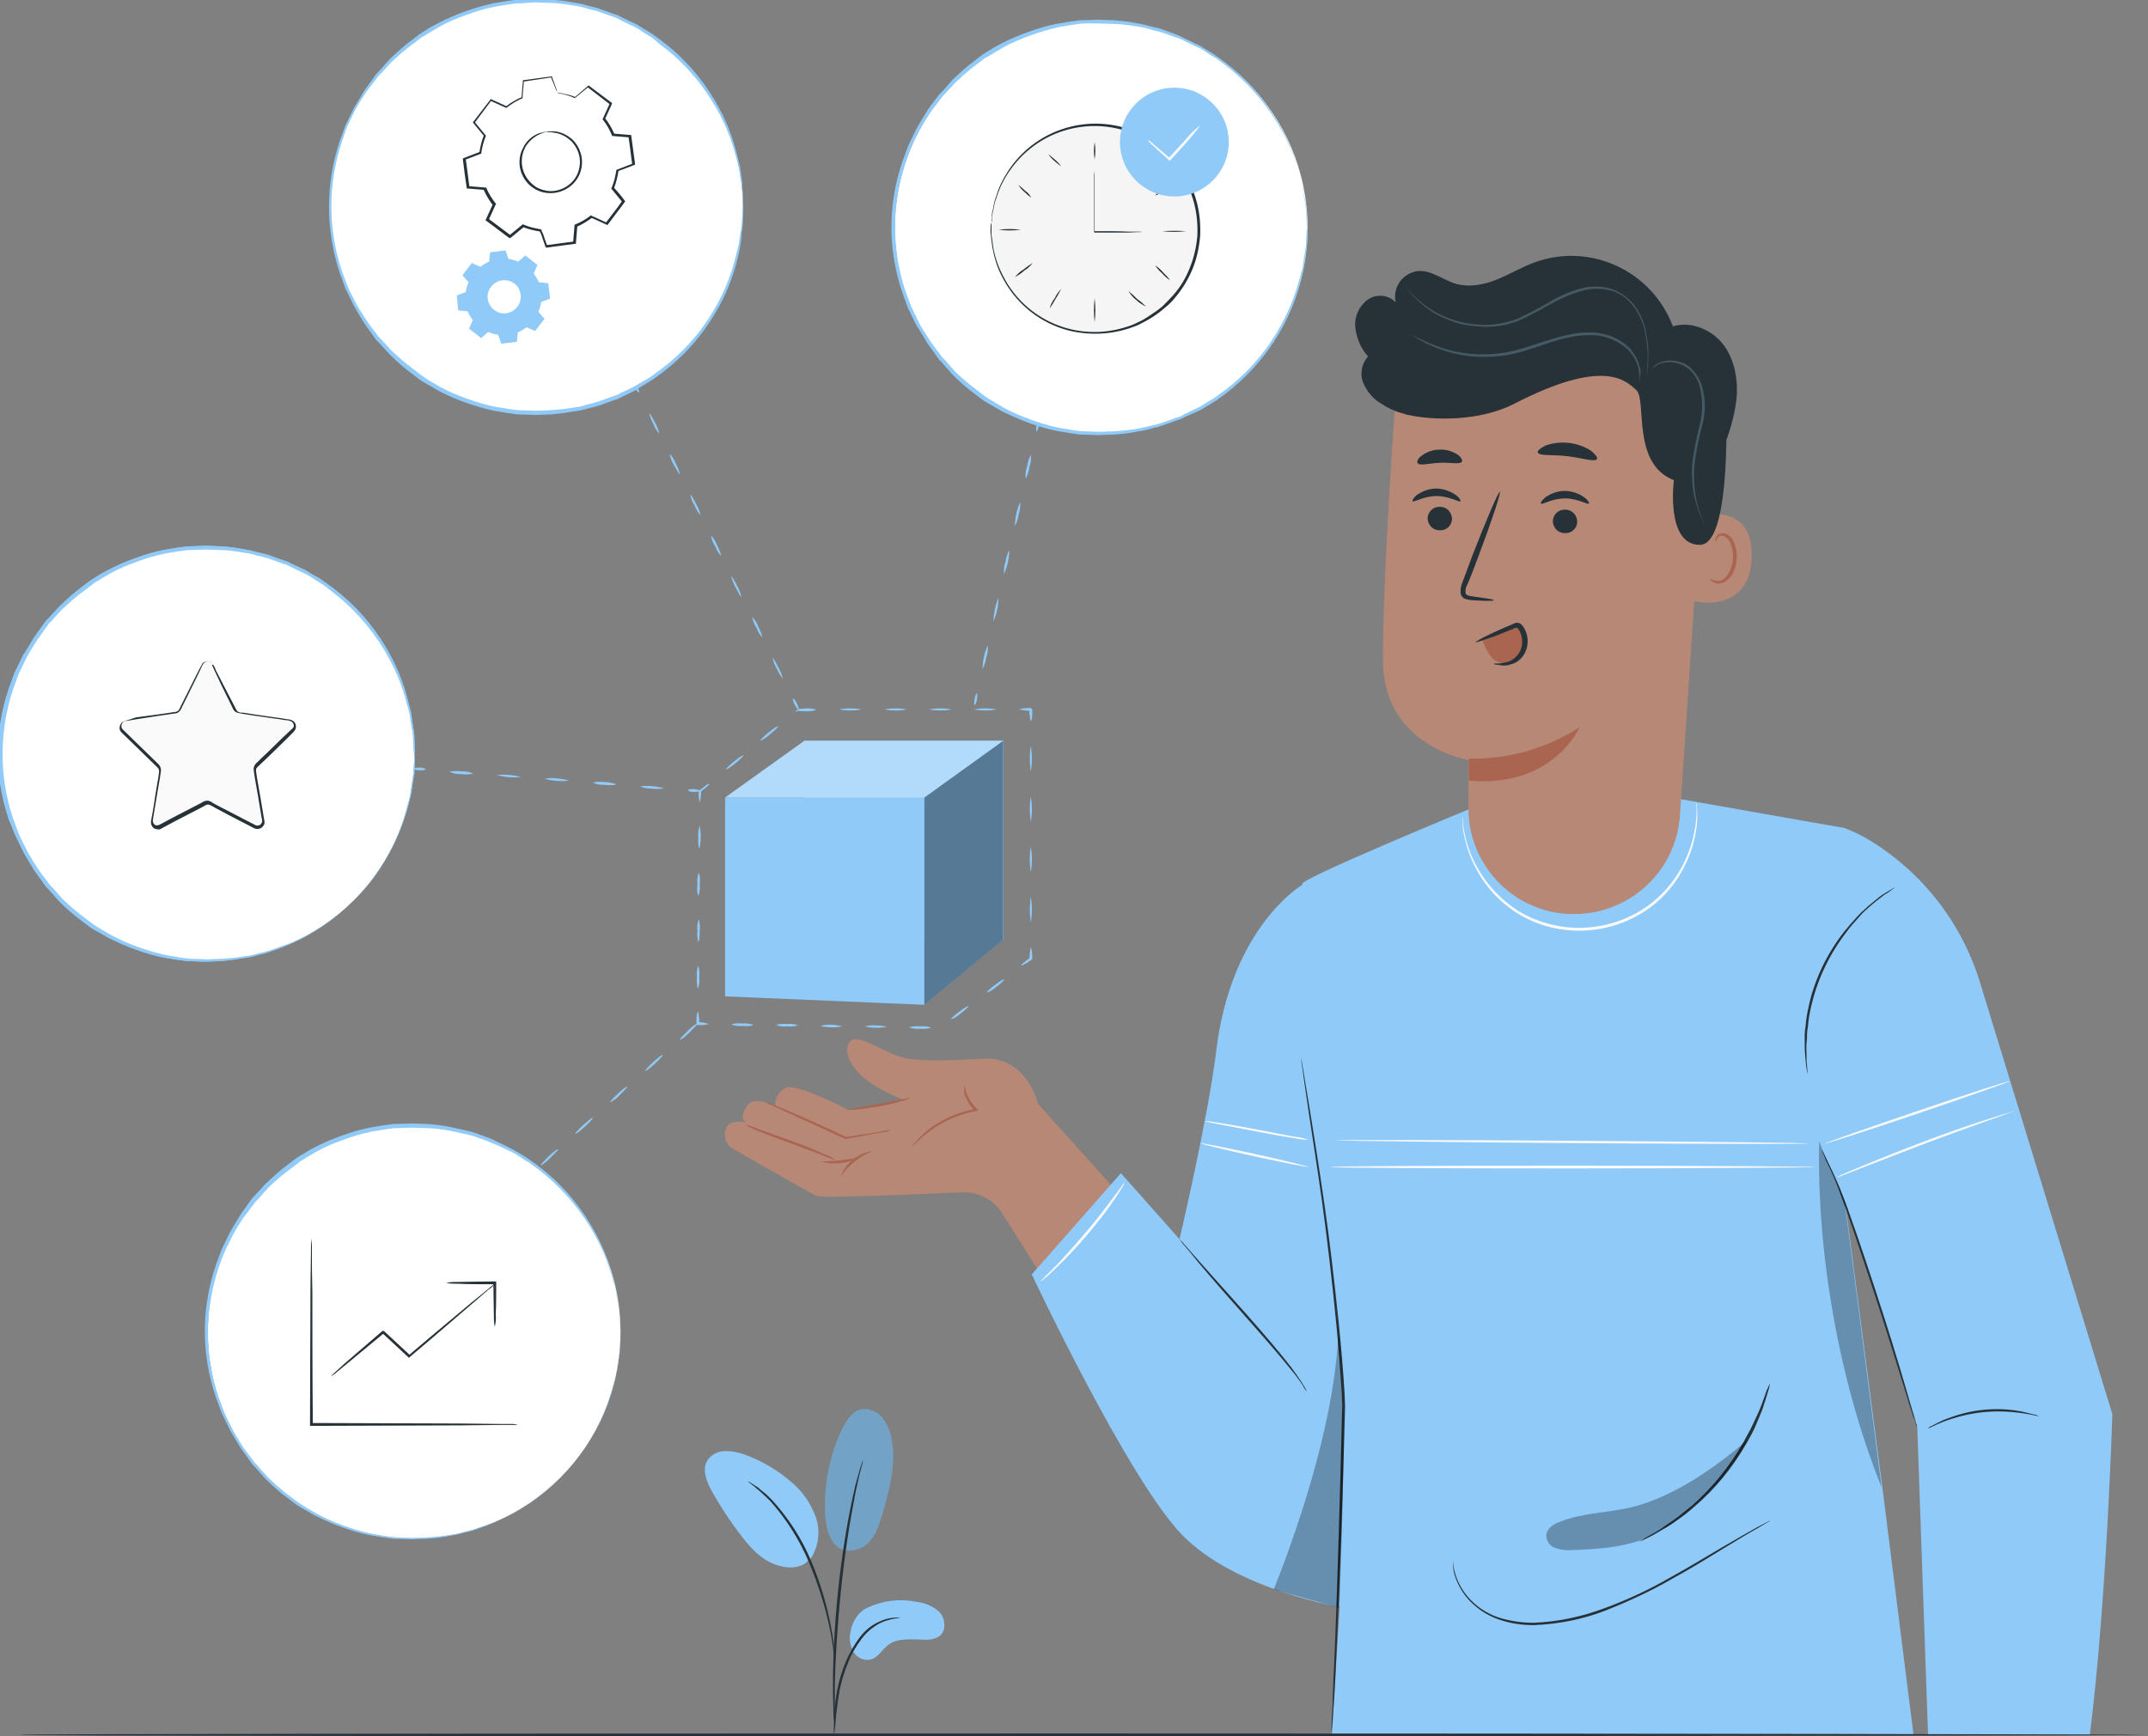 <?xml version="1.0" encoding="utf-8"?>
<!-- Generator: Adobe Illustrator 22.0.1, SVG Export Plug-In . SVG Version: 6.00 Build 0)  -->
<svg version="1.1" id="Layer_1" xmlns="http://www.w3.org/2000/svg" xmlns:xlink="http://www.w3.org/1999/xlink" x="0px" y="0px"
	 viewBox="0 0 458 370.3" style="enable-background:new 0 0 458 370.3;" xml:space="preserve">
<rect x="0" y="0" width="458" height="370.3" fill="#808080" stroke="none"/>
<style type="text/css">
	.st0{fill:#B78876;}
	.st1{fill:#AA6550;}
	.st2{fill:#90CAF9;}
	.st3{fill:#263238;}
	.st4{opacity:0.3;}
	.st5{fill:#FAFAFA;}
	.st6{fill:#455A64;}
	.st7{opacity:0.2;}
	.st8{opacity:0.3;fill:#FFFFFF;enable-background:new    ;}
	.st9{opacity:0.4;enable-background:new    ;}
	.st10{fill:#FFFFFF;}
	.st11{fill:none;}
	.st12{fill:#F5F5F5;}
</style>
<g>
	<g id="freepik--Character--inject-34">
		<path class="st0" d="M221.3,235.4c0,0-2.3-10.2-11.8-9.6c-9.4,0.5-11.7,0.5-15.8,0c-4.1-0.5-10.4-5.4-12.2-3.9s-0.8,4.9,2.5,7.8
			s9,5,9,5l-12,2.1c0,0-10.9-5.8-13.4-4.8c-1.5,0.7-2.4,2.2-2.3,3.8c0,0-4.5-2-5.8-0.2c-1.3,1.8-1.6,3-0.3,4c0,0-0.8-0.8-3.2-0.1
			c-2,0.6-1.8,4.3,0,5.3l0.6,0.4c0,0,17.1,9.8,17.6,9.9c3,0.4,21.4-0.4,30.9-0.8c3.5-0.2,6.8,1.6,8.6,4.5l15.3,24.2l17.2-19.9
			L221.3,235.4z"/>
		<path class="st1" d="M190.3,241c-0.9,0.3-1.8,0.5-2.8,0.6c-1.8,0.3-4.2,0.8-7.1,1.3h-0.1h-0.1l-3.9-1.8l-9.2-4.2l-2.8-1.3
			c-0.4-0.1-0.7-0.3-1-0.6c0.4,0.1,0.7,0.2,1.1,0.4l2.9,1.2l4.2,1.8l5.1,2.3l3.9,1.8h-0.1c2.9-0.5,5.4-0.8,7.2-1.1
			C188.4,241.2,189.4,241,190.3,241z"/>
		<path class="st1" d="M186.1,245.5c-2.8,1.1-5.2,3-6.9,5.5C180.3,248,183,245.9,186.1,245.5z"/>
		<path class="st1" d="M205.6,231.3c0.1,0,0.1,0.6,0.4,1.6c0.5,1.4,1.3,2.6,2.3,3.6l0.4,0.3l-0.5,0.1c-1.6,0.3-3.2,0.8-4.7,1.4
			c-2.4,1-4.6,2.3-6.6,4c-1.5,1.3-2.3,2.2-2.4,2.2s0.1-0.3,0.5-0.7c0.5-0.6,1.1-1.2,1.6-1.7c1.9-1.8,4.2-3.2,6.6-4.2
			c1.5-0.6,3.2-1.1,4.8-1.4l-0.1,0.4c-1.1-1-1.9-2.4-2.3-3.8C205.6,232.4,205.6,231.8,205.6,231.3z"/>
		<path class="st1" d="M194.3,234.1c-2.1,0.9-4.3,1.4-6.6,1.8c-1.9,0.3-3.5,0.6-4.8,0.7c-0.7,0.1-1.3,0.1-2,0.1c0-0.2,3-0.6,6.7-1.3
			l4.7-0.9C193,234.3,193.7,234.2,194.3,234.1z"/>
		<path class="st1" d="M178.3,247.5c-1-0.3-1.9-0.7-2.9-1.1c-1.8-0.7-4.2-1.6-6.9-2.6c-2.7-1-5.2-1.9-6.9-2.6
			c-1-0.4-1.9-0.8-2.8-1.4c1,0.3,2,0.6,2.9,1l7,2.5c2.7,1,5.2,2,6.9,2.8C176.6,246.4,177.5,246.9,178.3,247.5z"/>
		<path class="st1" d="M182.6,247.1c-2.3,1.1-4.9,1.3-7.4,0.7c0-0.1,1.7-0.1,3.7-0.3S182.6,246.9,182.6,247.1z"/>
		<path class="st2" d="M277.7,188.7c0,0-15.2,8.8-18.4,35.6c-1.7,14-7.8,40-7.8,40l-12.5-14.1L220,271.8c0,0,20.5,43.6,32,55.5
			s34.5,15.6,34.5,15.6l4.6-73L277.7,188.7z"/>
		<path class="st2" d="M393.3,176.6l-35.2-6.2l-44.9,2.2c0,0-37.4,15.4-35.5,16l-7.3,72.2l18.1,34.9l-4.5,74.3h124l-6.5-51.7
			l-8.1-62.2l15.4,48.2l2.3,65.7h34.5c3.6-28.6,4.8-68.4,4.8-68.4l-28.2-92c-3.9-12.8-12.4-23.7-23.9-30.6
			C396.8,178.1,395.1,177.3,393.3,176.6z"/>
		<path class="st3" d="M277.3,225.1l0.1,0.4c0,0.3,0.1,0.6,0.2,1.1c0.2,1,0.4,2.4,0.7,4.2c0.6,3.6,1.5,8.9,2.5,15.4
			s2.2,14.3,3.2,22.9s2.1,18.2,2.7,28.2c0,0.9,0.1,1.9,0.1,2.7l0,0c-0.5,19.5-1.1,37-1.7,49.6c-0.3,6.3-0.5,11.4-0.8,14.9
			c-0.1,1.7-0.2,3.1-0.3,4c0,0.4-0.1,0.8-0.1,1c0,0.1,0,0.2,0,0.4c0-0.1,0-0.2,0-0.4c0-0.3,0-0.6,0-1.1c0-1,0.1-2.3,0.2-4
			c0.1-3.5,0.3-8.6,0.6-14.9c0.5-12.6,1-30.1,1.5-49.6l0,0c0-0.9-0.1-1.8-0.1-2.7c-0.6-10-1.6-19.5-2.6-28.2s-2.1-16.4-3.1-22.9
			s-1.8-11.8-2.3-15.4l-0.6-4.2c-0.1-0.5-0.1-0.8-0.1-1.1C277.3,225.3,277.3,225.2,277.3,225.1z"/>
		<path class="st3" d="M385.4,229c-0.1-0.1-0.1-0.3-0.1-0.5c-0.1-0.4-0.1-0.8-0.2-1.3c0-0.3-0.1-0.6-0.1-1s-0.1-0.7-0.1-1.2
			c-0.1-0.9-0.1-1.9-0.1-2.8c0-0.5,0-1.1,0-1.6s0.1-1.2,0.2-1.8c0.1-1.3,0.3-2.6,0.6-3.9c0.6-3,1.6-5.8,2.9-8.6
			c1.3-2.7,2.9-5.3,4.8-7.7c0.8-1,1.7-2,2.6-3c0.4-0.4,0.8-0.9,1.3-1.3l1.2-1.1c0.7-0.6,1.5-1.2,2.2-1.8c0.3-0.2,0.6-0.5,1-0.7
			l0.8-0.5l1.2-0.7c0.1-0.1,0.3-0.2,0.4-0.2c0,0-0.1,0.1-0.4,0.3l-1.1,0.8l-0.8,0.5c-0.3,0.2-0.6,0.5-0.9,0.7
			c-0.8,0.6-1.5,1.2-2.2,1.8l-1.2,1.1c-0.4,0.4-0.8,0.8-1.2,1.3c-0.9,1-1.8,2-2.5,3c-3.7,4.8-6.3,10.3-7.6,16.2
			c-0.3,1.3-0.5,2.6-0.6,3.9c-0.1,0.6-0.2,1.2-0.2,1.8s0,1.1-0.1,1.6c-0.1,1,0,2,0,2.8c0,0.4,0,0.8,0,1.2s0.1,0.7,0.1,1
			c0,0.5,0.1,1,0.1,1.3C385.3,228.7,385.4,228.8,385.4,229z"/>
		<path class="st3" d="M408.7,304.3c-0.1-0.2-0.2-0.4-0.2-0.6c-0.1-0.5-0.3-1-0.6-1.7c-0.5-1.6-1.2-3.7-2-6.4
			c-1.7-5.4-4-12.9-6.7-21.1s-5.2-15.7-7.2-21c-1-2.6-2-4.7-2.7-6.1c-0.3-0.7-0.5-1.3-0.7-1.7c-0.1-0.2-0.1-0.4-0.2-0.6
			c0.1,0.2,0.2,0.4,0.3,0.6l0.8,1.6c0.7,1.4,1.7,3.5,2.8,6.1c2.1,5.3,4.6,12.7,7.3,20.9s5,15.7,6.6,21.2c0.8,2.7,1.4,4.9,1.9,6.5
			c0.2,0.7,0.4,1.3,0.5,1.8C408.7,303.9,408.7,304.1,408.7,304.3z"/>
		<path class="st3" d="M434.7,302c0,0.1-1.3-0.3-3.5-0.6c-2.8-0.4-5.7-0.5-8.5-0.2c-2.8,0.3-5.6,1-8.3,2c-2,0.8-3.2,1.5-3.3,1.4
			c0.2-0.2,0.5-0.4,0.8-0.5c0.8-0.4,1.5-0.8,2.4-1.2c2.7-1.1,5.5-1.9,8.4-2.2c2.9-0.3,5.8-0.2,8.6,0.4c0.9,0.2,1.7,0.4,2.5,0.6
			C434.1,301.7,434.4,301.9,434.7,302z"/>
		<path class="st3" d="M278.7,296.9c-0.3-0.4-0.7-0.9-0.9-1.4c-0.6-0.9-1.5-2.2-2.7-3.6c-2.4-3-5.9-7-9.8-11.4s-7.4-8.4-9.9-11.4
			c-1.2-1.5-2.2-2.7-2.9-3.5c-0.4-0.4-0.7-0.9-1-1.3c0.4,0.4,0.8,0.8,1.1,1.2l3,3.4l10,11.2c3.9,4.4,7.4,8.5,9.7,11.5
			c0.9,1.2,1.8,2.5,2.6,3.8c0.3,0.5,0.5,0.8,0.6,1.1S278.7,296.9,278.7,296.9z"/>
		<g class="st4">
			<path d="M285.6,342.9c0.6-20.2,1.6-38.8-0.2-58.8c-0.8,17.7-7.3,38.4-13.8,54.9L285.6,342.9z"/>
		</g>
		<g class="st4">
			<path d="M393.3,256.1c0,0-5.8-12.9-5.4-12.9c-0.6,24.1,4.3,51.7,13.3,74L393.3,256.1z"/>
		</g>
		<path class="st3" d="M377.5,324.3c-0.2,0.2-0.5,0.3-0.7,0.4l-2,1.2c-1.8,1-4.3,2.5-7.4,4.4s-6.8,4.2-11,6.5
			c-4.5,2.6-9.3,4.8-14.1,6.7c-4.9,1.9-10.1,2.9-15.3,3.1c-2.3,0-4.6-0.3-6.8-1c-1.9-0.6-3.7-1.5-5.3-2.8c-2.3-1.8-4-4.3-4.8-7.1
			c-0.2-0.8-0.3-1.5-0.3-2.3c0-0.3,0-0.5,0-0.8c0,1,0.2,2.1,0.5,3.1c0.8,2.7,2.5,5.1,4.8,6.9c1.6,1.2,3.3,2.1,5.2,2.6
			c2.2,0.6,4.4,0.9,6.7,0.9c5.2-0.2,10.3-1.3,15.1-3.1c4.9-1.8,9.6-4,14.1-6.6c4.2-2.3,7.9-4.6,11-6.4s5.7-3.3,7.5-4.3l2.1-1.1
			C377,324.5,377.3,324.4,377.5,324.3z"/>
		<path class="st3" d="M377.4,295c-0.1,0.6-0.2,1.2-0.4,1.7c-0.2,0.7-0.4,1.3-0.6,2c-0.3,0.8-0.5,1.7-0.9,2.6s-0.8,2-1.3,3.1
			s-1.1,2.2-1.8,3.4c-2.9,5.1-6.7,9.8-11.2,13.6c-1,0.9-2,1.7-3,2.4s-1.9,1.4-2.8,1.9s-1.7,1-2.4,1.4s-1.3,0.7-1.9,1
			c-0.5,0.3-1.1,0.5-1.6,0.7c0.5-0.3,1-0.6,1.5-0.9c0.5-0.3,1.1-0.6,1.8-1s1.5-0.9,2.3-1.5s1.8-1.2,2.7-1.9s1.9-1.5,3-2.4
			c4.4-3.9,8.1-8.5,11-13.6c0.6-1.2,1.3-2.3,1.8-3.4s1-2.1,1.4-3s0.7-1.8,1-2.6s0.5-1.4,0.7-2C376.9,296.2,377.1,295.6,377.4,295z"
			/>
		<path class="st5" d="M279,248.9c0,0.1-5.2-0.9-11.6-2.3s-11.6-2.7-11.5-2.8s5.2,0.9,11.6,2.3S279.1,248.8,279,248.9z"/>
		<path class="st5" d="M279,243.1c-1.1,0-2.2-0.2-3.3-0.4c-2-0.3-4.8-0.8-7.9-1.4l-7.8-1.5c-1.1-0.2-2.2-0.4-3.2-0.7
			c1.1,0,2.2,0.2,3.3,0.4c2,0.3,4.8,0.8,7.9,1.4l7.8,1.5C276.9,242.5,278,242.7,279,243.1z"/>
		<path class="st5" d="M385.5,243.9c0,0.1-22.5,0.1-50.3-0.1s-50.3-0.5-50.3-0.6s22.5-0.1,50.3,0.1S385.5,243.7,385.5,243.9z"/>
		<path class="st5" d="M387.2,248.9c0,0.1-23.2,0.3-51.7,0.3s-51.7-0.1-51.7-0.3s23.2-0.3,51.7-0.3S387.2,248.8,387.2,248.9z"/>
		<path class="st5" d="M429.4,237c0,0,0,0,0.1,0S429.4,237,429.4,237l-0.1,0.1V237h0.4L429.4,237c-1.8,0.7-9.6,3.4-18.7,6.8
			l-13.5,5.2l-4.1,1.6c-0.5,0.2-1,0.4-1.5,0.5c0.5-0.3,0.9-0.5,1.4-0.7c1-0.4,2.3-1,4-1.7c3.4-1.4,8.1-3.3,13.4-5.3
			C419.6,239.9,427.5,237.5,429.4,237L429.4,237l-0.2,0.1V237L429.4,237C429.4,237,429.4,237,429.4,237L429.4,237z"/>
		<path class="st5" d="M428.5,230.6c0,0.1-8.7,3.2-19.6,6.9s-19.7,6.5-19.8,6.4s8.7-3.2,19.6-6.9S428.5,230.4,428.5,230.6z"/>
		<path class="st5" d="M361.7,171.2c0.1,0.3,0.1,0.5,0.1,0.8c0.1,0.8,0.1,1.5,0.1,2.3c-0.1,2.9-0.7,5.7-1.8,8.4
			c-1.6,4-4.1,7.5-7.4,10.2c-8.4,6.7-20.2,7.5-29.3,1.8c-3.6-2.3-6.6-5.5-8.6-9.3c-1.4-2.5-2.3-5.3-2.8-8.1
			c-0.1-0.8-0.2-1.5-0.2-2.3c0-0.3,0-0.5,0-0.8c0.1,0.3,0.1,0.5,0.1,0.8c0,0.5,0.1,1.3,0.3,2.3c0.5,2.8,1.5,5.5,2.9,7.9
			c2.1,3.7,5,6.7,8.5,9c9,5.5,20.5,4.8,28.8-1.8c5.5-4.5,8.8-11.1,9.3-18.2c0-1,0.1-1.8,0-2.3C361.6,171.7,361.6,171.4,361.7,171.2z
			"/>
		<path class="st5" d="M239.8,252.2c-0.1,0.4-0.3,0.7-0.5,1c-0.4,0.6-0.9,1.5-1.6,2.5c-1.4,2.1-3.5,4.9-6,7.8
			c-2.1,2.5-4.4,4.9-6.8,7.2c-0.9,0.9-1.7,1.6-2.2,2c-0.3,0.3-0.6,0.5-0.9,0.7c0.2-0.3,0.5-0.6,0.7-0.8l2.1-2.1
			c1.8-1.8,4.1-4.4,6.6-7.3s4.6-5.7,6.1-7.7l1.8-2.4C239.3,252.7,239.6,252.4,239.8,252.2z"/>
		<g class="st4">
			<path d="M352.8,327.1c-5,2.9-11.9,3.3-17.9,3.5c-1.1,0.1-2.3-0.1-3.4-0.5c-1.1-0.4-1.8-1.5-1.8-2.7c0.1-1.4,1.5-2.3,2.8-2.8
				c4.9-2,10.4-1.9,15.6-3.2c8.8-2.2,17.8-8.5,24.6-14.4C367.9,315.4,361.1,322.3,352.8,327.1"/>
		</g>
		<path class="st0" d="M333.9,194.9L333.9,194.9c-11.8-0.9-20.9-10.8-20.8-22.7c0-5.6,0.1-10.1,0.1-10.1s-18.1-2.8-18.3-20.9
			s2.9-59.7,2.9-59.7l0,0c21-9,45.1-6,63.2,7.9l2.7,2.1l-5.5,82.4c-0.8,12.4-11.6,21.8-24,21C334.1,194.9,334,194.9,333.9,194.9z"/>
		<path class="st1" d="M313.2,161.8c8.4,0.2,16.6-2.2,23.6-6.7c0,0-5.6,13-23.6,11.4L313.2,161.8z"/>
		<path class="st0" d="M361.5,110.2c0.3-0.1,12.4-3.7,12,8.7s-12.7,9.4-12.8,9.1C360.7,127.6,361.5,110.2,361.5,110.2z"/>
		<path class="st1" d="M364.7,123.4c0.1,0,0.2,0.2,0.6,0.3c0.5,0.2,1.1,0.3,1.6,0.1c1.3-0.4,2.5-2.5,2.6-4.7
			c0.1-1.1-0.1-2.1-0.5-3.1c-0.2-0.8-0.8-1.4-1.6-1.7c-0.5-0.2-1,0.1-1.3,0.6c-0.2,0.3-0.1,0.6-0.2,0.6s-0.3-0.2-0.1-0.7
			c0.1-0.3,0.3-0.6,0.5-0.8c0.4-0.2,0.8-0.3,1.2-0.3c1,0.2,1.9,1,2.2,2c0.5,1.1,0.7,2.3,0.6,3.5c-0.1,2.5-1.5,4.8-3.3,5.2
			c-0.7,0.2-1.4,0-2-0.4C364.7,123.7,364.7,123.4,364.7,123.4z"/>
		<path class="st3" d="M304.4,110.5c0,1.4,1.1,2.6,2.5,2.6c1.4,0.1,2.6-0.9,2.7-2.3c0,0,0,0,0-0.1c0-1.4-1.1-2.6-2.5-2.6
			C305.7,108,304.5,109,304.4,110.5C304.4,110.4,304.4,110.4,304.4,110.5z"/>
		<path class="st3" d="M301.2,106.9c0.3,0.3,2.3-1.1,5.1-1.1s4.8,1.4,5.1,1.1c0.1-0.1-0.2-0.8-1.1-1.4c-1.2-0.8-2.6-1.3-4.1-1.3
			c-1.4,0-2.8,0.5-4,1.3C301.4,106.1,301.1,106.7,301.2,106.9z"/>
		<path class="st3" d="M331.1,111.1c0,1.4,1.1,2.6,2.5,2.6c1.4,0.1,2.6-0.9,2.7-2.3c0,0,0,0,0-0.1c0-1.4-1.1-2.6-2.5-2.6
			C332.4,108.6,331.2,109.6,331.1,111.1C331.1,111,331.1,111,331.1,111.1z"/>
		<path class="st3" d="M328.6,107.4c0.3,0.3,2.3-1.1,5.1-1.1s4.8,1.4,5.1,1.1c0.1-0.1-0.2-0.8-1.1-1.4c-1.2-0.8-2.6-1.3-4.1-1.3
			c-1.4,0-2.8,0.5-4,1.3C328.7,106.7,328.4,107.3,328.6,107.4z"/>
		<path class="st3" d="M318.5,128c0-0.2-1.7-0.4-4.5-0.8c-0.7-0.1-1.4-0.2-1.5-0.7c-0.1-0.7,0.1-1.5,0.5-2.1
			c0.7-1.7,1.4-3.5,2.1-5.4c2.9-7.7,5-14,4.7-14.1s-2.9,6-5.9,13.7l-2,5.4c-0.4,0.9-0.6,1.8-0.4,2.8c0.2,0.5,0.6,0.9,1.2,1
			c0.4,0.1,0.8,0.2,1.2,0.2C316.7,128.2,318.5,128.2,318.5,128z"/>
		<path class="st3" d="M327.9,96.5c0.3,0.8,3,0.4,6.3,0.8s5.9,1.3,6.3,0.6c0.2-0.3-0.3-1-1.3-1.8c-2.9-1.8-6.4-2.2-9.6-1.1
			C328.4,95.6,327.7,96.2,327.9,96.5z"/>
		<path class="st3" d="M302.3,98.8c0.5,0.6,2.4,0,4.7-0.1s4.2,0.4,4.7-0.2c0.2-0.3-0.1-1-1-1.6c-1.1-0.7-2.5-1.1-3.8-1
			c-1.4,0-2.7,0.5-3.8,1.3C302.3,97.8,302,98.5,302.3,98.8z"/>
		<path class="st3" d="M289,70c-0.3-2.3,0.7-4.6,2.5-6c1.9-1.4,4.5-1.2,6.1,0.5c-0.7-3,1.2-5.9,4.2-6.6c0.2,0,0.4-0.1,0.6-0.1
			c3-0.2,5.5,2.1,8.3,2.8s5.8,0.1,8.5-1s5.2-2.6,7.9-3.6c11.9-4.4,25.1,1.7,29.6,13.6c4-1.2,8.5,0.8,10.9,4.1s3.1,7.8,2.6,11.9
			c-0.4,2.8-1.1,5.6-2.1,8.2c0,0.2,0,0.5,0,0.7c-0.2,9.9-1.3,21.6-5.6,21.7c-7.4,0.1-5.6-13.8-5.6-13.8c-9.1-3.5-5.7-17.1-8-19.2
			s-7-6.9-26,2.9c-7.4,3.8-17.2,3.6-22.6,2.4l-0.5-0.1h-0.1c0,0-0.1,0-0.1-0.1c-1.7-0.4-3.4-1.1-4.9-2.1c-1.8-1-3.2-2.6-4-4.5
			c-0.8-1.9-0.4-4.1,1-5.7C290.2,74.4,289.3,72.3,289,70z"/>
		<path class="st1" d="M316.1,136.6c0.4,1.1,0.9,2.2,1.6,3.2c0.7,1,1.8,1.6,3,1.7c1.3,0,2.5-0.7,3.2-1.7c0.7-1.1,1-2.4,0.9-3.6
			c0-1.1-0.6-2.5-1.7-2.6c-0.5,0-1,0.1-1.4,0.3l-6,2.4"/>
		<path class="st3" d="M318.5,141.5c1.1,0.1,2.2-0.1,3.2-0.4c1-0.4,1.9-1.2,2.4-2.2c0.6-1.2,0.6-2.6,0.1-3.9
			c-0.1-0.3-0.3-0.6-0.5-0.9c-0.2-0.2-0.2-0.2-0.5-0.2s-0.6,0.3-1,0.4l-1,0.4c-1.3,0.5-2.4,1-3.4,1.3c-2,0.7-3.2,1.1-3.2,1
			s1.1-0.8,3-1.7c0.9-0.4,2.1-1,3.3-1.5l1-0.4c0.4-0.2,0.7-0.3,1.1-0.5c0.3-0.1,0.6-0.1,0.9,0c0.3,0.1,0.5,0.3,0.7,0.5
			c1.3,1.7,1.5,4,0.5,5.9c-0.6,1.2-1.7,2.1-3,2.4c-0.8,0.3-1.7,0.3-2.6,0.1C318.8,141.8,318.5,141.6,318.5,141.5z"/>
		<path class="st6" d="M349.5,81.5c0.1-0.7,0.1-1.5,0-2.2c-0.3-2-1.3-3.8-2.8-5.1c-2.3-1.9-5.2-2.9-8.1-2.7c-3.4,0-6.9,1.1-10.6,2.4
			c-1.8,0.6-3.6,1.2-5.5,1.6c-1.7,0.4-3.5,0.6-5.3,0.6c-3,0.1-6-0.3-8.9-1.2c-1.9-0.6-3.8-1.4-5.6-2.4c-0.5-0.3-0.9-0.6-1.4-0.9
			c-0.2-0.1-0.3-0.2-0.5-0.3c0,0,0.7,0.4,2,1c1.8,0.9,3.7,1.6,5.6,2.2c4.6,1.3,9.4,1.4,14,0.4c1.8-0.4,3.6-1,5.4-1.6
			c3.7-1.2,7.3-2.4,10.8-2.4c3.1-0.1,6.1,0.9,8.4,2.9c1.5,1.4,2.5,3.3,2.8,5.3C349.8,80,349.7,80.8,349.5,81.5z"/>
		<path class="st6" d="M363.6,112.1c0,0-0.1-0.1-0.2-0.4c-0.2-0.4-0.4-0.8-0.6-1.1c-0.6-1.4-1.1-3-1.5-4.5c-0.5-2.3-0.6-4.7-0.5-7
			c0.3-2.8,0.9-5.6,1.6-8.4c0.7-2.7,0.7-5.6,0-8.3c-0.3-1.2-0.9-2.2-1.7-3.1c-0.7-0.8-1.6-1.4-2.6-1.7c-1.4-0.5-3-0.5-4.5,0.1
			c-0.5,0.3-1,0.6-1.4,1c0.3-0.5,0.8-0.9,1.3-1.2c1.5-0.7,3.1-0.8,4.7-0.3c1.1,0.3,2,0.9,2.8,1.8c0.9,1,1.5,2.1,1.9,3.3
			c0.8,2.8,0.8,5.8,0,8.6c-0.7,2.7-1.3,5.5-1.6,8.3c-0.2,2.3-0.1,4.6,0.3,6.9c0.3,1.5,0.7,3,1.3,4.5
			C363.4,111.5,363.6,112.1,363.6,112.1z"/>
		<path class="st6" d="M351.2,80c0-0.2,0-0.5,0-0.7c0-0.5,0-1.2,0.1-2.1c0.1-2.5-0.2-5.1-0.8-7.5c-0.5-1.7-1.3-3.2-2.4-4.6
			c-1.2-1.6-2.9-2.7-4.9-3.2c-2.1-0.5-4.4-0.4-6.5,0.3c-2.3,0.7-4.4,1.7-6.5,2.9c-2.1,1.2-4.2,2.3-6.4,3.3c-2.1,0.8-4.4,1.3-6.6,1.3
			c-2,0-4.1-0.2-6.1-0.7c-1.7-0.5-3.4-1.2-4.9-2c-2.2-1.3-4.2-3-5.8-5c-0.4-0.5-0.8-1.1-1.2-1.7c-0.1-0.2-0.2-0.4-0.4-0.6
			c0.2,0.2,0.3,0.4,0.4,0.6c0.4,0.6,0.8,1.1,1.2,1.6c1.6,1.9,3.6,3.5,5.9,4.8c1.5,0.8,3.2,1.5,4.9,1.9c1.9,0.5,3.9,0.7,5.9,0.7
			c2.2-0.1,4.4-0.5,6.4-1.3c2.2-1,4.3-2.1,6.4-3.3c2.1-1.3,4.3-2.3,6.6-3c2.2-0.7,4.5-0.8,6.7-0.2c2,0.6,3.8,1.8,5.1,3.4
			c1.1,1.4,1.9,3,2.4,4.7c0.6,2.5,0.9,5.1,0.7,7.6c0,0.9-0.1,1.6-0.2,2.1C351.3,79.5,351.3,79.8,351.2,80z"/>
	</g>
	<g id="freepik--Desk--inject-34">
		<path class="st3" d="M458,370c0,0.1-101.6,0.3-227,0.3S4,370.2,4,370s101.6-0.3,227-0.3S458,369.9,458,370z"/>
	</g>
	<g id="freepik--Plant--inject-34">
		<path class="st2" d="M177.7,329c1.9,2.7,5.6,1.8,7.4,0.1c1.7-1.7,2.4-4.1,3.1-6.4c1.5-5.3,3-10.8,1.8-16.2c-0.3-1.6-1-3.1-2.1-4.4
			c-1.1-1.2-2.8-1.8-4.4-1.5c-1.9,0.5-3,2.4-3.9,4.1c-2.5,5.2-3.7,10.8-3.7,16.6C175.9,324,176.2,326.8,177.7,329"/>
		<g class="st7">
			<path d="M177.7,329c1.9,2.7,5.6,1.8,7.4,0.1c1.7-1.7,2.4-4.1,3.1-6.4c1.5-5.3,3-10.8,1.8-16.2c-0.3-1.6-1-3.1-2.1-4.4
				c-1.1-1.2-2.8-1.8-4.4-1.5c-1.9,0.5-3,2.4-3.9,4.1c-2.5,5.2-3.7,10.8-3.7,16.6C175.9,324,176.2,326.8,177.7,329"/>
		</g>
		<path class="st2" d="M184.9,342.9c3.2-1.5,6.8-2,10.3-1.3c1.9,0.2,3.7,0.9,5.1,2.2c1.3,1.4,1.5,3.9,0.1,5.1
			c-0.9,0.6-2.1,0.9-3.2,0.8c-2.7,0-5.8-0.5-7.9,1.2c-1.2,0.9-2,2.5-3.5,3c-1.5,0.4-3.1-0.3-3.9-1.7c-0.7-1.4-0.9-2.9-0.5-4.4
			C181.8,345.6,183.1,343.8,184.9,342.9z"/>
		<path class="st2" d="M172.5,332.9c2-2.6,2.5-6.1,1.5-9.2c-1.1-3.1-3-5.8-5.5-7.8c-2.9-2.5-6.2-4.4-9.8-5.7
			c-1.4-0.5-2.9-0.8-4.4-0.7c-1.5,0.1-2.9,0.9-3.6,2.2c-1,2,0,4.3,1,6.2c1.9,3.4,4,6.6,6.4,9.7c1.9,2.5,4.1,4.9,7,6
			c2.9,1.1,6,1,7.5-1.1"/>
		<path class="st3" d="M177.8,370.2c0.1-0.4,0.1-0.8,0.2-1.2c0.1-0.9,0.2-2,0.3-3.4c0.2-1.7,0.4-3.3,0.7-5c0.4-2,1-4,1.8-5.9
			c0.7-1.9,1.8-3.7,3-5.3c1-1.3,2.3-2.4,3.8-3.2c1-0.5,2.1-0.8,3.2-1c0.4,0,0.8-0.1,1.2-0.2c-0.4,0-0.8,0-1.3,0
			c-1.2,0.1-2.3,0.4-3.3,0.9c-1.6,0.7-2.9,1.8-4,3.2c-1.3,1.7-2.3,3.5-3.1,5.4c-0.8,1.9-1.4,4-1.8,6c-0.3,1.7-0.5,3.3-0.6,5
			c-0.1,1.5-0.1,2.6-0.1,3.4C177.8,369.4,177.8,369.8,177.8,370.2z"/>
		<path class="st3" d="M178,367.6c0-0.2,0-0.4,0-0.6c0-0.4,0-1,0-1.6c0-1.4,0-3.5,0-6.1c0.1-5.1,0.5-12.2,1.3-20
			c0.8-7.8,1.9-14.8,2.9-19.8c0.2-1.3,0.5-2.4,0.7-3.4s0.4-1.8,0.6-2.5c0.2-0.7,0.3-1.2,0.4-1.6c0.1-0.2,0.1-0.4,0.1-0.6
			c-0.1,0.2-0.1,0.4-0.2,0.5c-0.1,0.4-0.3,0.9-0.5,1.6s-0.4,1.5-0.7,2.5s-0.5,2.1-0.8,3.4c-1.4,6.5-2.4,13.2-3.1,19.8
			c-0.8,7.8-1.1,14.9-1.1,20c0,2.6,0.1,4.6,0.1,6.1c0,0.7,0.1,1.2,0.1,1.6C177.9,367.3,178,367.5,178,367.6z"/>
		<path class="st3" d="M177.9,354c0.1-0.6,0.1-1.1,0-1.7c-0.1-1.6-0.3-3.1-0.6-4.7c-0.9-5.1-2.4-10.1-4.4-14.8
			c-2-4.8-4.9-9.2-8.4-13c-0.6-0.6-1.3-1.3-2-1.8c-0.3-0.2-0.6-0.5-0.8-0.7l-0.8-0.5c-0.5-0.3-0.9-0.7-1.5-0.9
			c1.7,1.3,3.3,2.7,4.8,4.2c3.4,3.8,6.2,8.2,8.2,12.9c1.1,2.6,2.1,5.3,2.9,8c0.8,2.5,1.3,4.8,1.7,6.7c0.4,1.9,0.6,3.5,0.7,4.6
			C177.8,352.9,177.8,353.4,177.9,354z"/>
	</g>
	<g id="freepik--Features--inject-34">
		<polygon class="st2" points="197.1,214.3 154.6,212.5 154.6,170.1 197.1,170.1 		"/>
		<rect x="171.5" y="158" class="st2" width="42.4" height="42.4"/>
		<polygon class="st2" points="197.1,212.5 213.9,200.4 213.9,158 197.1,170.1 		"/>
		<polygon class="st2" points="154.6,170.1 171.5,158 213.9,158 197.1,170.1 		"/>
		<polygon class="st2" points="197.1,214.3 213.9,200.4 213.9,158 197.1,170.1 		"/>
		<polygon class="st8" points="154.6,170.1 171.5,158 213.9,158 197.1,170.1 		"/>
		<polygon class="st9" points="197.1,214.3 213.9,200.4 213.9,158 197.1,170.1 		"/>
		<path class="st2" d="M219.8,202c0.3,0.8,0.3,1.7,0.3,2.5c-0.2,0.4-0.1,0.1-0.1,0.2l0,0l0,0h-0.1l-0.1,0.1l-0.2,0.1l-0.4,0.3
			c-0.2,0.2-0.5,0.3-0.7,0.4c-0.4,0.2-0.6,0.4-0.7,0.3s0.1-0.3,0.5-0.6l0.6-0.5l0.4-0.3l0.2-0.1l0.1-0.1l0,0l0,0l0,0
			c0,0.1,0.1-0.2-0.1,0.2C219.5,203.7,219.6,202.8,219.8,202z"/>
		<path class="st2" d="M219.8,191.3c0.3,1.8,0.3,3.6,0,5.4C219.5,194.9,219.5,193,219.8,191.3z"/>
		<path class="st2" d="M219.8,180.6c0.3,1.8,0.3,3.6,0,5.4C219.5,184.2,219.5,182.3,219.8,180.6z"/>
		<path class="st2" d="M219.8,169.9c0.3,1.8,0.3,3.6,0,5.4C219.5,173.4,219.5,171.6,219.8,169.9z"/>
		<path class="st2" d="M219.8,159.1c0.3,1.8,0.3,3.6,0,5.4C219.5,162.7,219.5,160.9,219.8,159.1z"/>
		<path class="st2" d="M217.3,151.3c0.8-0.3,1.7-0.3,2.5-0.3l0.3,0.3l0,0v0.5v0.5c0,0.3,0,0.6-0.1,0.8c0,0.4-0.1,0.7-0.2,0.7
			c-0.1,0-0.1-0.3-0.2-0.7c0-0.2,0-0.5-0.1-0.8v-1l0,0l0.3,0.3C219,151.6,218.2,151.5,217.3,151.3z"/>
		<path class="st2" d="M207.7,151.3c1.6-0.3,3.2-0.3,4.8,0C211,151.6,209.3,151.6,207.7,151.3z"/>
		<path class="st2" d="M198.1,151.3c1.6-0.3,3.2-0.3,4.8,0C201.4,151.6,199.7,151.6,198.1,151.3z"/>
		<path class="st2" d="M188.6,151.3c1.6-0.3,3.2-0.3,4.8,0C191.8,151.6,190.1,151.6,188.6,151.3z"/>
		<path class="st2" d="M178.9,151.3c1.6-0.3,3.2-0.3,4.8,0C182.2,151.6,180.5,151.6,178.9,151.3z"/>
		<path class="st2" d="M169.6,151.9c0-0.1,0.2-0.3,0.5-0.7l0,0h0.1c0.4,0,0.9-0.1,1.5-0.1c0.8-0.1,1.6,0,2.4,0.3
			c-0.8,0.3-1.6,0.3-2.4,0.3c-0.6,0-1.1,0-1.5-0.1l0.1-0.1C169.9,151.7,169.6,151.9,169.6,151.9z"/>
		<path class="st2" d="M162.2,157.9c-0.1-0.1,0.7-0.9,1.7-1.7s1.9-1.4,2-1.3c0.1,0.1-0.7,0.9-1.7,1.7
			C163.2,157.5,162.3,158,162.2,157.9z"/>
		<path class="st2" d="M154.8,164.1c-0.1-0.1,0.7-0.9,1.7-1.7c1-0.8,1.9-1.4,2-1.3c0.1,0.1-0.7,0.9-1.7,1.7S154.9,164.2,154.8,164.1
			z"/>
		<path class="st2" d="M149.2,171.2c-0.2-0.8-0.3-1.7-0.2-2.5l0.1-0.2l0,0l0,0h0.1l0.1-0.1l0.2-0.1l0.4-0.3l0.6-0.5
			c0.4-0.2,0.6-0.4,0.7-0.3s-0.1,0.3-0.5,0.6c-0.2,0.2-0.4,0.4-0.6,0.5l-0.4,0.3l-0.2,0.2l-0.1,0.1h0l0,0l0,0c0-0.1-0.1,0.2,0.1-0.2
			C149.5,169.6,149.4,170.4,149.2,171.2z"/>
		<path class="st2" d="M149.1,181.1c-0.2-0.8-0.3-1.6-0.2-2.5c-0.1-0.8,0-1.7,0.3-2.5C149.5,177.8,149.5,179.5,149.1,181.1
			L149.1,181.1z"/>
		<path class="st2" d="M148.9,191.1c-0.3-0.8-0.3-1.6-0.2-2.5c-0.1-0.8,0-1.7,0.3-2.5c0.3,0.8,0.3,1.6,0.2,2.5
			C149.3,189.4,149.2,190.3,148.9,191.1z"/>
		<path class="st2" d="M148.9,201c-0.2-0.8-0.3-1.6-0.2-2.5c-0.1-0.8,0-1.7,0.3-2.5c0.2,0.8,0.3,1.6,0.2,2.5
			C149.2,199.3,149.2,200.2,148.9,201z"/>
		<path class="st2" d="M148.8,210.9c-0.2-0.8-0.3-1.6-0.2-2.5c-0.1-0.8,0-1.7,0.3-2.5c0.2,0.8,0.3,1.6,0.2,2.5
			C149.2,209.3,149.1,210.1,148.8,210.9z"/>
		<path class="st2" d="M151.2,218.4c-0.8,0.2-1.7,0.3-2.5,0.2c-0.5-0.5-0.1-0.1-0.2-0.3l0,0v-0.5v-0.5c0-0.3,0-0.6,0.1-0.8
			c0.1-0.5,0.1-0.7,0.2-0.7s0.1,0.3,0.2,0.7c0,0.2,0,0.5,0.1,0.8c0,0.3,0,0.3,0,0.5v0.5l0,0l-0.3-0.3
			C149.5,218,150.4,218.1,151.2,218.4z"/>
		<path class="st2" d="M160.7,218.6c-0.8,0.3-1.6,0.3-2.4,0.2c-0.8,0.1-1.6,0-2.4-0.3c0.8-0.3,1.6-0.3,2.4-0.2
			C159.1,218.2,159.9,218.3,160.7,218.6z"/>
		<path class="st2" d="M170.2,218.7c-0.8,0.2-1.6,0.3-2.4,0.2c-0.8,0.1-1.6,0-2.4-0.3c0.8-0.2,1.6-0.3,2.4-0.2
			C168.6,218.3,169.4,218.4,170.2,218.7z"/>
		<path class="st2" d="M179.6,218.9c-1.6,0.3-3.2,0.3-4.7-0.1C176.5,218.4,178.1,218.5,179.6,218.9z"/>
		<path class="st2" d="M189.1,219c-1.6,0.3-3.2,0.3-4.7-0.1c0.8-0.2,1.6-0.3,2.4-0.2C187.5,218.7,188.4,218.8,189.1,219z"/>
		<path class="st2" d="M198.6,219.2c-0.8,0.2-1.6,0.3-2.4,0.2c-0.8,0.1-1.6,0-2.4-0.3c0.8-0.2,1.6-0.3,2.4-0.2
			C197,218.8,197.8,218.9,198.6,219.2z"/>
		<path class="st2" d="M206.5,214.6c0.1,0.1-0.7,0.8-1.7,1.6c-0.6,0.5-1.3,1-2,1.2c-0.1-0.1,0.7-0.9,1.7-1.6
			C205.5,215,206.4,214.5,206.5,214.6z"/>
		<path class="st2" d="M214.1,208.9c0.1,0.1-0.7,0.9-1.7,1.6c-0.6,0.5-1.3,1-2,1.2c-0.1-0.1,0.7-0.9,1.7-1.6
			C213.1,209.3,213.9,208.8,214.1,208.9z"/>
		<path class="st2" d="M208.3,147.9c0.1,0,0.1,0.6,0,1.3c-0.1,0.7-0.4,1.2-0.5,1.2c-0.1,0-0.1-0.6,0-1.3
			C207.9,148.4,208.2,147.8,208.3,147.9z"/>
		<path class="st2" d="M210.6,137.6c0.1,0.9,0,1.8-0.3,2.6c-0.1,0.9-0.4,1.7-0.8,2.5C209.5,141,209.9,139.2,210.6,137.6L210.6,137.6
			z"/>
		<path class="st2" d="M212.9,127.5c0,1.8-0.4,3.5-1.1,5.1C211.9,130.8,212.2,129.1,212.9,127.5z"/>
		<path class="st2" d="M215.2,117.3c0,1.8-0.4,3.5-1.1,5.1c-0.1-0.9,0-1.8,0.3-2.6C214.5,118.9,214.8,118.1,215.2,117.3z"/>
		<path class="st2" d="M217.5,107.1c0.1,0.9,0,1.8-0.3,2.6c-0.1,0.9-0.4,1.7-0.8,2.5C216.4,110.5,216.8,108.7,217.5,107.1
			L217.5,107.1z"/>
		<path class="st2" d="M219.8,97c0.1,0.9,0,1.8-0.3,2.6c-0.1,0.9-0.4,1.7-0.8,2.5c-0.1-0.9,0-1.8,0.3-2.6
			C219.1,98.6,219.4,97.7,219.8,97z"/>
		<path class="st2" d="M221.5,89.5c0.1,0,0.1,0.6,0,1.3s-0.4,1.2-0.5,1.2c-0.1,0-0.1-0.6,0-1.3S221.3,89.4,221.5,89.5z"/>
		<path class="st2" d="M169.1,149c0.1-0.1,0.5,0.4,0.8,1c0.3,0.6,0.5,1.2,0.3,1.2s-0.5-0.4-0.8-1C169.1,149.6,169,149.1,169.1,149z"
			/>
		<path class="st2" d="M164.7,140.3c0.1-0.1,0.7,0.9,1.3,2.1c0.4,0.7,0.7,1.5,0.9,2.3c-0.1,0.1-0.7-0.9-1.3-2.1
			C165.2,141.9,164.9,141.1,164.7,140.3z"/>
		<path class="st2" d="M160.4,131.6c0.6,0.6,1,1.3,1.3,2.1c0.4,0.7,0.7,1.5,0.9,2.3c-0.6-0.6-1-1.3-1.3-2.1
			C160.8,133.2,160.5,132.4,160.4,131.6z"/>
		<path class="st2" d="M155.9,122.9c0.1-0.1,0.7,0.9,1.3,2.1c0.4,0.7,0.7,1.5,0.9,2.3c-0.1,0.1-0.7-0.9-1.3-2.1
			C156.4,124.5,156.1,123.7,155.9,122.9z"/>
		<path class="st2" d="M151.6,114.2c0.6,0.6,1,1.3,1.3,2.1c0.4,0.7,0.7,1.5,0.9,2.3c-0.6-0.6-1-1.3-1.3-2.1
			C152,115.8,151.7,115,151.6,114.2z"/>
		<path class="st2" d="M147.2,105.5c0.1-0.1,0.7,0.9,1.3,2.1c0.4,0.7,0.7,1.5,0.9,2.3c-0.6-0.6-1-1.3-1.3-2.1
			C147.6,107.1,147.3,106.3,147.2,105.5z"/>
		<path class="st2" d="M142.8,96.8c0.6,0.6,1,1.3,1.3,2.1c0.4,0.7,0.7,1.5,0.9,2.3c-0.1,0.1-0.7-0.9-1.3-2
			C143.2,98.4,142.9,97.6,142.8,96.8z"/>
		<path class="st2" d="M138.4,88.1c0.1-0.1,0.7,0.9,1.3,2.1c0.4,0.7,0.7,1.5,0.9,2.3c-0.6-0.6-1-1.3-1.3-2.1
			C138.9,89.7,138.6,88.9,138.4,88.1z"/>
		<path class="st2" d="M135.1,81.5c0.1-0.1,0.5,0.4,0.8,1s0.5,1.2,0.3,1.2s-0.5-0.4-0.8-1S135,81.6,135.1,81.5z"/>
		<path class="st2" d="M90.8,164.1c0,0.1-0.6,0.2-1.3,0.2s-1.2-0.2-1.2-0.4s0.6-0.2,1.3-0.2S90.8,164,90.8,164.1z"/>
		<path class="st2" d="M100.9,165c-0.8,0.2-1.7,0.2-2.6,0.1c-0.9,0-1.7-0.1-2.5-0.5c0.8-0.2,1.7-0.2,2.6-0.1
			C99.3,164.5,100.1,164.6,100.9,165z"/>
		<path class="st2" d="M111.1,165.7c-1.7,0.2-3.4,0.1-5.1-0.4C107.8,165.1,109.5,165.3,111.1,165.7z"/>
		<path class="st2" d="M121.3,166.5c-1.7,0.2-3.4,0.1-5.1-0.4c0.8-0.2,1.7-0.2,2.6-0.1C119.6,166.1,120.5,166.2,121.3,166.5z"/>
		<path class="st2" d="M131.5,167.3c-0.8,0.2-1.7,0.2-2.6,0.1c-0.9,0-1.7-0.1-2.5-0.5c0.8-0.2,1.7-0.2,2.6-0.1
			C129.8,166.8,130.7,167,131.5,167.3z"/>
		<path class="st2" d="M141.6,168.1c-0.8,0.2-1.7,0.2-2.6,0.1c-0.9,0-1.7-0.1-2.5-0.5C138.3,167.5,140,167.7,141.6,168.1z"/>
		<path class="st2" d="M149.2,168.7c0,0.1-0.6,0.2-1.3,0.2c-0.7,0-1.2-0.2-1.2-0.4s0.6-0.2,1.3-0.2S149.2,168.6,149.2,168.7z"/>
		<circle class="st10" cx="114.4" cy="44.3" r="44"/>
		<path class="st2" d="M158.5,44.3c0,0,0-0.2-0.1-0.7s-0.1-1.2-0.1-2.1c0-0.5,0-1-0.1-1.5c0-0.6-0.2-1.2-0.3-1.8s-0.2-1.4-0.3-2.1
			c-0.2-0.8-0.3-1.6-0.6-2.4c-1-4.1-2.7-8.1-4.9-11.7c-2.9-4.8-6.7-9.1-11.2-12.4L139,8c-0.7-0.4-1.4-0.8-2.1-1.3s-1.4-0.9-2.1-1.2
			l-2.3-1.1l-1.1-0.6l-1.2-0.4l-2.5-0.9c-0.8-0.3-1.7-0.4-2.6-0.7c-0.9-0.3-1.8-0.5-2.7-0.6c-1.8-0.3-3.7-0.6-5.5-0.6
			c-0.9,0-1.9-0.1-2.9-0.1l-2.9,0.2c-0.5,0-1,0-1.5,0.1l-1.5,0.2c-1,0.2-2,0.3-2.9,0.5c-2,0.4-3.9,1-5.8,1.7c-2,0.7-3.9,1.5-5.7,2.5
			c-0.9,0.5-1.8,1.1-2.7,1.6c-0.4,0.3-0.9,0.5-1.3,0.8l-1.3,1c-1.8,1.3-3.4,2.7-5,4.2l-2.2,2.4l-0.6,0.6l-0.5,0.7l-1,1.3l-1,1.3
			l-0.9,1.4l-0.9,1.4l-0.4,0.7l-0.4,0.8l-1.5,3.1l-1.1,3.2c-3,9-3,18.7,0,27.6c0.4,1.1,0.8,2.2,1.2,3.2s1,2.1,1.5,3.1l0.4,0.8
			l0.4,0.7l0.9,1.4l0.9,1.4l1,1.4l1,1.3l0.5,0.7l0.6,0.6l2.2,2.4c1.6,1.5,3.2,2.9,5,4.2l1.3,1c0.4,0.3,0.9,0.6,1.3,0.9
			c0.9,0.5,1.8,1.1,2.7,1.6c1.8,1,3.8,1.8,5.7,2.5c1.9,0.7,3.9,1.3,5.8,1.7c1,0.2,2,0.3,2.9,0.5l1.5,0.2c0.5,0.1,1,0.1,1.5,0.1
			l2.9,0.1c1,0,1.9-0.1,2.9-0.1c1.9-0.1,3.7-0.3,5.5-0.6c0.9-0.1,1.8-0.3,2.6-0.6c0.9-0.2,1.7-0.4,2.6-0.7l2.5-0.9l1.2-0.4l1.2-0.6
			l2.3-1.1c0.7-0.4,1.4-0.8,2.1-1.2c0.7-0.4,1.4-0.8,2.1-1.3l1.9-1.4c4.5-3.4,8.3-7.6,11.1-12.4c2.2-3.6,3.8-7.6,4.8-11.7
			c0.2-0.8,0.4-1.6,0.6-2.4c0.1-0.8,0.2-1.5,0.3-2.1c0.1-0.7,0.2-1.3,0.3-1.8c0.1-0.6,0.1-1.1,0.1-1.5c0.1-0.9,0.1-1.6,0.1-2.1
			S158.4,44.3,158.5,44.3c0,0,0,0.2,0,0.7s-0.1,1.2-0.1,2.1c0,0.5,0,1-0.1,1.5s-0.2,1.2-0.2,1.9s-0.2,1.4-0.3,2.1
			c-0.1,0.8-0.3,1.6-0.5,2.4c-1,4.2-2.6,8.1-4.8,11.8c-2.9,4.9-6.7,9.2-11.2,12.6l-1.9,1.4c-0.7,0.4-1.4,0.9-2.1,1.3
			c-0.7,0.4-1.4,0.9-2.1,1.3l-2.3,1.1l-1.2,0.6l-1.2,0.4l-2.5,0.9c-0.9,0.3-1.7,0.5-2.6,0.7c-0.9,0.3-1.8,0.5-2.7,0.6
			c-1.9,0.3-3.7,0.6-5.6,0.7c-1,0-1.9,0.1-2.9,0.1l-2.9-0.1c-0.5,0-1,0-1.5-0.1l-1.5-0.2c-1-0.2-2-0.3-3-0.5
			c-4.1-0.9-8-2.3-11.7-4.2c-0.9-0.5-1.8-1.1-2.8-1.6c-0.4-0.3-0.9-0.5-1.4-0.9l-1.3-1c-1.8-1.3-3.4-2.7-5-4.3l-2.3-2.5l-0.6-0.6
			l-0.5-0.7l-1-1.4l-1-1.4l-0.9-1.5l-0.9-1.5l-0.4-0.7l-0.4-0.8c-0.5-1-1-2.1-1.5-3.1c-0.4-1.1-0.8-2.2-1.2-3.3
			c-3-9.1-3-18.9,0-27.9l1.2-3.3c0.5-1.1,1-2.1,1.5-3.1l0.4-0.8l0.4-0.7l0.9-1.5l0.9-1.5l1-1.4l1-1.4l0.5-0.7l0.6-0.6l2.2-2.5
			c1.6-1.5,3.2-3,5-4.3l1.3-1c0.4-0.3,0.9-0.6,1.4-0.9c0.9-0.6,1.8-1.1,2.8-1.6c3.7-1.9,7.6-3.3,11.7-4.2c1-0.2,2-0.3,3-0.5l1.5-0.2
			c0.5-0.1,1-0.1,1.5-0.1l2.9-0.1c1,0,1.9,0.1,2.9,0.1c1.9,0.1,3.7,0.3,5.6,0.7c0.9,0.1,1.8,0.3,2.7,0.6c0.9,0.2,1.8,0.4,2.6,0.7
			l2.5,0.9l1.2,0.4l1.2,0.6l2.3,1.1c0.8,0.3,1.4,0.8,2.1,1.2s1.4,0.8,2.1,1.3l1.9,1.4c4.5,3.4,8.3,7.7,11.2,12.6
			c2.2,3.7,3.8,7.6,4.8,11.8c0.2,0.8,0.4,1.6,0.6,2.4c0.1,0.8,0.2,1.5,0.3,2.1s0.2,1.3,0.2,1.9c0,0.6,0,1.1,0.1,1.6
			c0,0.9,0.1,1.6,0.1,2.1C158.4,44,158.5,44.3,158.5,44.3z"/>
		<path class="st11" d="M118.9,19.8c1.3,0.2,2.6,0.5,3.8,1l2.8-2.3l4.8,3.6l-1.5,3.3c0.8,1,1.5,2.2,2,3.4l3.6,0.3l0.8,6l-3.4,1.3
			c-0.2,1.3-0.5,2.6-1,3.8l2.3,2.8l-3.6,4.8l-3.3-1.5c-1,0.8-2.2,1.5-3.4,2l-0.3,3.6l-6,0.8l-1.3-3.4c-1.3-0.2-2.6-0.5-3.8-1
			l-2.8,2.3l-4.8-3.6l1.5-3.3c-0.8-1-1.5-2.2-2-3.4L99.8,40l-0.8-6l3.4-1.3c0.2-1.3,0.5-2.6,1-3.8l-2.3-2.8l3.6-4.8l3.3,1.5
			c1-0.8,2.2-1.5,3.4-2l0.3-3.6l6-0.8L118.9,19.8z M116.5,28.1c-3.5,0.5-6,3.7-5.5,7.3c0.5,3.5,3.7,6,7.3,5.5c3.5-0.5,6-3.7,5.5-7.3
			c0,0,0,0,0,0C123.3,30.1,120,27.6,116.5,28.1L116.5,28.1z"/>
		<path class="st3" d="M116.5,28.1c0,0,0.1-0.1,0.4-0.1c0.4,0,0.8,0,1.2,0c1.5,0.1,2.9,0.8,4,1.8c2.6,2.6,2.7,6.8,0.1,9.4
			c0,0-0.1,0.1-0.1,0.1c-2.1,2-5.3,2.5-7.9,1.1c-3.2-1.8-4.4-5.8-2.6-9c0-0.1,0.1-0.1,0.1-0.2c0.7-1.3,1.9-2.3,3.3-2.8
			c0.4-0.1,0.8-0.2,1.2-0.3C116.3,28.1,116.4,28.1,116.5,28.1c0.1,0-0.5,0.1-1.4,0.5c-1.3,0.6-2.4,1.6-3.1,2.8c-1,1.9-1,4.1,0,6
			c0.6,1.1,1.5,2,2.5,2.6c1.2,0.6,2.5,0.9,3.8,0.7c2.6-0.4,4.7-2.3,5.2-4.8c0.5-2.1-0.2-4.2-1.6-5.7c-1-1-2.3-1.7-3.7-1.9
			C117.1,28.1,116.5,28.2,116.5,28.1z"/>
		<path class="st3" d="M118.9,19.8l-0.1-0.2l-0.3-0.6l-1-2.5h0.1l-6,0.9l0.1-0.1c-0.1,1.1-0.2,2.3-0.3,3.6v0.1h-0.1
			c-1.2,0.5-2.3,1.2-3.3,2L108,23h-0.1l-3.3-1.5l0.2-0.1l-3.6,4.8V26l2.3,2.8l0.1,0.1V29c-0.5,1.2-0.8,2.4-1,3.7v0.1h-0.1l-3.4,1.3
			l0.2-0.2c0.3,1.9,0.5,3.9,0.8,6l-0.2-0.2l3.6,0.3h0.2v0.1c0.5,1.2,1.2,2.3,2,3.3l0.1,0.1l-0.1,0.1l-1.5,3.3l-0.1-0.3l4.8,3.6h-0.3
			l2.8-2.3l0.1-0.1l0.1,0.1c1.2,0.5,2.4,0.8,3.7,1l0,0l0.2,0.2l0,0l0,0v0.1v0.1l0.1,0.2l0.2,0.4l0.3,0.9c0.2,0.6,0.4,1.1,0.6,1.7
			l-0.3-0.2l6-0.8l-0.2,0.2c0.1-1.2,0.2-2.4,0.3-3.6V48l0.1-0.1c1.2-0.5,2.3-1.1,3.3-1.9l0.1-0.1l0.1,0.1l3.3,1.5l-0.3,0.1
			c1.2-1.6,2.5-3.2,3.6-4.8v0.3c-0.8-1-1.6-1.9-2.3-2.8l-0.1-0.1l0.1-0.1c0.5-1.2,0.8-2.4,1-3.7v-0.1l0.1-0.1l3.4-1.3l-0.1,0.2
			c-0.3-2.1-0.5-4.1-0.8-6l0.2,0.2l-3.6-0.3h-0.1v-0.1c-0.5-1.2-1.1-2.3-1.9-3.3l-0.1-0.1v-0.1l1.5-3.3l0.1,0.2l-4.8-3.7h0.1
			l-2.8,2.3l0,0h-0.1c-0.9-0.4-1.8-0.7-2.8-0.9l-0.7-0.1L118.9,19.8c0.1,0,0.2,0,0.2,0c0.2,0,0.5,0.1,0.7,0.1c1,0.2,1.9,0.4,2.9,0.8
			h-0.1l2.8-2.4l0.1-0.1l0.1,0.1l4.8,3.6l0.1,0.1l0,0.1l-1.5,3.3v-0.2c0.8,1,1.5,2.2,2,3.4l-0.1-0.1l3.6,0.3h0.1v0.2l0.8,5.9v0.2
			l-0.2,0.1l-3.4,1.3l0.1-0.2c-0.2,1.3-0.5,2.6-1,3.9V40c0.8,0.9,1.6,1.8,2.3,2.8l0.1,0.1l-0.1,0.2l-3.6,4.8l-0.1,0.1l-0.2-0.1
			l-3.3-1.5h0.3c-1.1,0.8-2.2,1.5-3.4,2l0.2-0.2c-0.1,1.2-0.2,2.4-0.3,3.6v0.2h-0.2l-6,0.8h-0.2l-0.1-0.2l-0.6-1.7l-0.3-0.9
			l-0.2-0.4l-0.1-0.2v-0.1v-0.1l0,0l0,0l0.2,0.2l0,0c-1.3-0.2-2.6-0.5-3.9-1h0.3l-2.8,2.3l-0.2,0.1l-0.2-0.1l-4.8-3.6l-0.2-0.1
			l0.1-0.2l1.5-3.3v0.3c-0.8-1.1-1.5-2.2-2-3.4l0.2,0.1l-3.6-0.3h-0.2V40c-0.3-2.1-0.6-4.1-0.8-6v-0.2l0.2-0.1l3.4-1.3l-0.1,0.2
			c0.2-1.3,0.5-2.6,1-3.8v0.2c-0.8-1-1.6-1.9-2.3-2.8l-0.1-0.1l0.1-0.1l3.7-4.8l0.1-0.1l0.1,0.1l3.3,1.5h-0.2c1-0.8,2.2-1.5,3.4-2
			l-0.1,0.1c0.1-1.3,0.2-2.5,0.3-3.6v-0.1h0.1l6-0.8h0.1v0.1c0.4,1.1,0.7,1.9,0.9,2.5c0.1,0.3,0.2,0.5,0.2,0.7
			C118.9,19.7,118.9,19.8,118.9,19.8z"/>
		<path class="st2" d="M108.4,55.2c0.7,0.1,1.4,0.3,2.1,0.6l1.5-1.3l2.6,2l-0.8,1.8c0.4,0.6,0.8,1.2,1.1,1.9l2,0.2l0.4,3.3l-1.9,0.7
			c-0.1,0.7-0.3,1.4-0.6,2.1l1.3,1.5l-2,2.6l-1.8-0.8c-0.6,0.4-1.2,0.8-1.9,1.1l-0.2,2l-3.3,0.4l-0.7-1.9c-0.7-0.1-1.4-0.3-2.1-0.6
			l-1.5,1.3l-2.6-2l0.8-1.8c-0.4-0.6-0.8-1.2-1.1-1.9l-2-0.2L97.4,63l1.9-0.7c0.1-0.7,0.3-1.4,0.6-2.1l-1.3-1.5l2-2.6l1.8,0.8
			c0.6-0.4,1.2-0.8,1.9-1.1l0.2-2l3.3-0.4L108.4,55.2L108.4,55.2z M107,59.8c-1.9,0.3-3.3,2.1-3,4c0.3,1.9,2.1,3.3,4,3
			c1.9-0.3,3.3-2.1,3-4c0,0,0,0,0,0C110.8,60.9,109,59.5,107,59.8L107,59.8z"/>
		<circle class="st10" cx="234.8" cy="48.6" r="44"/>
		<path class="st2" d="M278.8,48.6c0,0,0-0.2-0.1-0.7s-0.1-1.2-0.1-2.1c0-0.5-0.1-1-0.1-1.5s-0.2-1.2-0.3-1.8s-0.2-1.4-0.3-2.1
			s-0.4-1.6-0.6-2.4c-1-4.1-2.7-8.1-4.9-11.7c-2.9-4.8-6.7-9-11.1-12.4l-1.9-1.4c-0.7-0.4-1.4-0.8-2.1-1.3s-1.4-0.9-2.1-1.2
			l-2.3-1.1l-1.2-0.6l-1.2-0.4l-2.5-0.9c-0.8-0.3-1.7-0.4-2.6-0.7c-0.9-0.3-1.8-0.5-2.6-0.6c-1.8-0.3-3.7-0.6-5.5-0.6
			c-1,0-1.9-0.1-2.9-0.1L231.6,5c-0.5,0-1,0-1.5,0.1l-1.5,0.2c-1,0.2-2,0.3-2.9,0.5c-4,0.9-7.9,2.3-11.6,4.2
			c-0.9,0.5-1.8,1.1-2.7,1.6c-0.4,0.3-0.9,0.5-1.4,0.8l-1.3,1c-1.8,1.3-3.4,2.7-5,4.2l-2.2,2.4l-0.6,0.6l-0.5,0.7l-1,1.3l-1,1.3
			l-0.9,1.4l-0.9,1.4l-0.4,0.7l-0.4,0.8l-1.5,3.1l-1.2,3.3c-3,9-3,18.7,0,27.6l1.2,3.2l1.5,3.1l0.4,0.8l0.4,0.7l0.9,1.4l0.9,1.4
			l1,1.4l1,1.3l0.5,0.7l0.6,0.6l2.2,2.5c1.6,1.5,3.2,2.9,5,4.2l1.3,1c0.4,0.3,0.9,0.6,1.4,0.9c0.9,0.5,1.8,1.1,2.7,1.6
			c1.8,1,3.8,1.8,5.7,2.5c1.9,0.7,3.9,1.3,5.8,1.7c1,0.2,2,0.3,2.9,0.5l1.5,0.2c0.5,0.1,1,0.1,1.5,0.1l2.9,0.1c1,0,1.9-0.1,2.9-0.1
			c1.9-0.1,3.7-0.3,5.5-0.6c0.9-0.2,1.8-0.4,2.6-0.6c0.9-0.2,1.8-0.4,2.6-0.7l2.5-0.9l1.2-0.4l1.1-0.6l2.3-1.1
			c0.8-0.3,1.4-0.8,2.1-1.2s1.4-0.8,2.1-1.3l1.9-1.4c4.5-3.4,8.3-7.6,11.1-12.4c2.2-3.6,3.8-7.6,4.9-11.7c0.2-0.9,0.5-1.6,0.6-2.4
			s0.2-1.5,0.3-2.1s0.2-1.3,0.3-1.8s0.1-1.1,0.1-1.5c0-0.9,0.1-1.6,0.1-2.1S278.8,48.7,278.8,48.6c0,0.1,0,0.3,0,0.8s0,1.2-0.1,2.1
			c0,0.5,0,1-0.1,1.5s-0.2,1.2-0.3,1.9s-0.2,1.4-0.3,2.2s-0.4,1.6-0.6,2.4c-1,4.2-2.6,8.1-4.8,11.8c-2.9,4.9-6.7,9.1-11.2,12.6
			l-1.9,1.4c-0.7,0.4-1.4,0.9-2.1,1.3s-1.4,0.9-2.2,1.2l-2.3,1l-1.2,0.6l-1.2,0.4l-2.5,0.9c-0.8,0.3-1.7,0.5-2.6,0.7
			c-0.9,0.3-1.8,0.5-2.7,0.6c-1.8,0.4-3.7,0.6-5.6,0.7c-1,0-1.9,0.1-2.9,0.1l-2.9-0.1c-0.5,0-1,0-1.5-0.1l-1.5-0.2
			c-1-0.2-2-0.3-3-0.5c-2-0.4-4-1-5.9-1.7c-2-0.7-3.9-1.6-5.8-2.5c-0.9-0.5-1.8-1.1-2.8-1.6c-0.4-0.3-0.9-0.5-1.4-0.9l-1.3-1
			c-1.8-1.3-3.4-2.7-5-4.3l-2.2-2.5l-0.6-0.6l-0.5-0.7l-1-1.4l-1-1.4l-0.9-1.5l-0.9-1.5l-0.5-0.7l-0.4-0.8c-0.5-1-1-2.1-1.5-3.1
			l-1.2-3.3c-3.1-9.1-3.1-18.9,0-27.9l1.2-3.3l1.5-3.1l0.4-0.8l0.4-0.7l0.9-1.5l0.9-1.5l1-1.4l1-1.3l0.5-0.7l0.6-0.6
			c0.8-0.8,1.5-1.7,2.2-2.5c1.6-1.5,3.2-3,5-4.3l1.3-1c0.4-0.3,0.9-0.6,1.4-0.9c0.9-0.6,1.8-1.1,2.8-1.6c1.9-1,3.8-1.8,5.8-2.5
			c1.9-0.7,3.9-1.3,5.9-1.7c1-0.2,2-0.3,3-0.5l1.5-0.2c0.5-0.1,1-0.1,1.5-0.1l2.9-0.1c1,0,1.9,0.1,2.9,0.1c1.9,0.1,3.8,0.3,5.6,0.7
			c0.9,0.1,1.8,0.4,2.7,0.6c0.9,0.2,1.8,0.4,2.6,0.7l2.5,0.9l1.2,0.5l1.2,0.6l2.3,1.1c0.8,0.3,1.4,0.8,2.1,1.2s1.4,0.8,2.1,1.3
			l1.9,1.4c4.5,3.4,8.3,7.7,11.2,12.6c2.2,3.7,3.8,7.6,4.8,11.8c0.2,0.9,0.5,1.6,0.6,2.4s0.2,1.5,0.3,2.2s0.2,1.3,0.3,1.8
			s0,1.1,0.1,1.6c0,0.9,0.1,1.6,0.1,2.1S278.8,48.6,278.8,48.6z"/>
		<circle class="st12" cx="233.5" cy="48.9" r="22.2"/>
		<path class="st3" d="M211.4,47.4c0,0.1,0,0.2,0,0.4c0,0.3,0,0.6,0,1.1v0.8c0,0.3,0,0.6,0.1,0.9c0.1,0.8,0.2,1.5,0.3,2.3
			c0.4,2.1,1.1,4.1,2.1,6c4.8,9.4,15.6,14,25.7,11c1-0.3,2-0.6,2.9-1.1c1-0.4,1.9-1,2.8-1.6c0.9-0.6,1.8-1.2,2.6-1.9
			c0.8-0.8,1.6-1.6,2.3-2.4c1.5-1.7,2.7-3.7,3.5-5.8c0.9-2.2,1.4-4.5,1.6-6.8c0.1-2.4-0.1-4.7-0.7-7c-0.6-2.2-1.5-4.3-2.7-6.2
			c-0.6-0.9-1.3-1.8-2-2.7c-0.7-0.8-1.5-1.6-2.3-2.3c-0.8-0.7-1.7-1.3-2.6-1.9c-10-6.2-23-3.5-29.7,6.2c-1.2,1.7-2.2,3.7-2.8,5.7
			c-0.3,0.7-0.5,1.5-0.6,2.2c-0.1,0.3-0.1,0.6-0.2,0.9c-0.1,0.3-0.1,0.5-0.1,0.8c-0.1,0.4-0.1,0.8-0.1,1c0,0.1,0,0.2-0.1,0.4
			c0-0.1,0-0.2,0-0.4c0-0.3,0.1-0.6,0.1-1.1c0-0.2,0-0.5,0.1-0.8s0.1-0.6,0.2-0.9c0.1-0.8,0.3-1.5,0.6-2.3c0.6-2.1,1.6-4,2.8-5.8
			c6.9-10.1,20.7-12.8,30.8-5.9c0.7,0.5,1.4,1,2,1.6c0.9,0.7,1.7,1.5,2.4,2.3c0.7,0.9,1.4,1.8,2,2.7c1.3,2,2.2,4.1,2.8,6.4
			c0.6,2.3,0.8,4.7,0.7,7.1c-0.2,2.4-0.7,4.8-1.6,7c-0.9,2.2-2.1,4.2-3.6,6c-0.7,0.9-1.5,1.7-2.4,2.4c-0.8,0.7-1.7,1.4-2.7,2
			c-0.9,0.6-1.9,1.1-2.9,1.6c-4.7,2-9.8,2.4-14.8,1.2c-6.2-1.6-11.4-5.8-14.3-11.6c-1-1.9-1.6-4-2-6.1c-0.1-0.8-0.2-1.5-0.3-2.3
			c0-0.3-0.1-0.6-0.1-0.9s0-0.5,0-0.8c0-0.4,0-0.8,0.1-1.1C211.4,47.6,211.4,47.5,211.4,47.4z"/>
		<path class="st3" d="M243.5,49.5c-0.3,0-0.5,0-0.8,0l-2.1,0.1c-1.8,0-4.4,0-7.2,0h-0.1V48c0-3.2,0-6.1,0-8.2c0-1,0-1.9,0-2.5
			c0-0.3,0-0.6,0-0.9c0,0.3,0.1,0.6,0.1,0.9c0,0.6,0,1.5,0,2.5c0,2.1,0,5,0,8.2v1.4l-0.1-0.1c2.9,0,5.4,0,7.2,0.1h2.1
			C243,49.4,243.3,49.4,243.5,49.5z"/>
		<path class="st3" d="M233.4,30.3c0.2,1.2,0.2,2.5,0,3.7C233.2,32.8,233.2,31.6,233.4,30.3z"/>
		<path class="st3" d="M243.5,33.3c-0.7,1-1.6,1.9-2.6,2.6c0.3-0.5,0.7-1,1.2-1.4C242.5,34,243,33.6,243.5,33.3z"/>
		<path class="st3" d="M249.4,39.8c-0.5,0.4-1,0.7-1.5,1c-0.5,0.4-1,0.7-1.6,0.9c0.4-0.5,0.9-0.8,1.5-1.1
			C248.3,40.2,248.8,39.9,249.4,39.8z"/>
		<path class="st3" d="M252.9,49.3c-1.7,0.2-3.4,0.2-5.1,0C249.5,49.2,251.2,49.2,252.9,49.3z"/>
		<path class="st3" d="M217.7,49c-1.6,0.2-3.2,0.2-4.8,0C214.5,48.8,216.1,48.8,217.7,49z"/>
		<path class="st3" d="M220.2,56.1c-0.5,0.6-1.1,1.2-1.8,1.6c-0.6,0.6-1.3,1-2,1.4c0.5-0.6,1.1-1.2,1.8-1.6
			C218.8,57,219.5,56.5,220.2,56.1z"/>
		<path class="st3" d="M226.3,61.6c-0.4,0.7-0.8,1.5-1.2,2.1c-0.4,0.7-0.8,1.4-1.3,2.1c0.2-0.8,0.6-1.6,1.1-2.2
			C225.2,62.9,225.7,62.2,226.3,61.6z"/>
		<path class="st3" d="M233.4,68.7c-0.2-1.7-0.2-3.4,0-5.1C233.6,65.3,233.6,67.1,233.4,68.7z"/>
		<path class="st3" d="M244.4,65.4c-0.8-0.4-1.5-0.8-2.1-1.4c-0.7-0.5-1.2-1.2-1.7-1.9c0.7,0.5,1.3,1.1,1.9,1.7
			C243.1,64.2,243.8,64.8,244.4,65.4z"/>
		<path class="st3" d="M249.5,59.8c-0.6-0.4-1.2-0.9-1.7-1.5c-0.6-0.5-1.1-1.1-1.5-1.7c0.6,0.4,1.2,0.9,1.7,1.5
			C248.6,58.7,249.1,59.2,249.5,59.8z"/>
		<path class="st3" d="M219.9,42.2c-0.5-0.4-1-0.8-1.5-1.3c-0.5-0.4-0.9-0.9-1.3-1.5c0.5,0.4,1,0.8,1.5,1.3
			C219.2,41.1,219.6,41.6,219.9,42.2z"/>
		<path class="st3" d="M226.3,35.5c-0.5-0.3-1-0.8-1.5-1.2c-0.5-0.4-0.9-0.9-1.3-1.4c0.5,0.3,1,0.8,1.5,1.2
			C225.5,34.5,225.9,35,226.3,35.5z"/>
		<circle class="st2" cx="250.4" cy="30.3" r="11.6"/>
		<path class="st5" d="M255.9,26.7c-0.4,0.7-0.9,1.3-1.4,1.9c-0.9,1.1-2.2,2.6-3.7,4.2c-0.4,0.4-0.8,0.9-1.2,1.3l-0.2,0.2l-0.2-0.2
			c-1.3-1.2-2.5-2.2-3.3-3c-0.5-0.4-0.9-0.8-1.2-1.3c0.5,0.3,1,0.6,1.4,1.1c0.9,0.7,2,1.7,3.4,2.9h-0.4c0.4-0.4,0.8-0.9,1.2-1.3
			c1.5-1.6,2.8-3.1,3.8-4.2C254.8,27.7,255.3,27.2,255.9,26.7z"/>
		<path class="st2" d="M145,221.7c-0.1-0.1,0.7-0.9,1.7-1.9s1.9-1.6,2-1.5s-0.7,0.9-1.7,1.9S145.1,221.9,145,221.7z"/>
		<path class="st2" d="M137.6,228.4c-0.1-0.1,0.6-0.9,1.7-1.9s1.9-1.6,2-1.5s-0.6,0.9-1.7,1.9S137.7,228.5,137.6,228.4z"/>
		<path class="st2" d="M130.1,235.1c-0.1-0.1,0.7-1,1.7-1.9c0.6-0.6,1.2-1.1,2-1.5c0.1,0.1-0.7,0.9-1.7,1.9
			C131.6,234.2,130.9,234.7,130.1,235.1z"/>
		<path class="st2" d="M122.7,241.8c-0.1-0.1,0.6-0.9,1.7-1.9s1.9-1.6,2-1.5s-0.6,0.9-1.7,1.9S122.8,241.9,122.7,241.8z"/>
		<path class="st2" d="M115.3,248.5c-0.1-0.1,0.7-0.9,1.7-1.9s1.9-1.6,2-1.5s-0.7,0.9-1.7,1.9S115.4,248.6,115.3,248.5z"/>
		<circle class="st10" cx="88.3" cy="284.1" r="44"/>
		<path class="st2" d="M132.3,284.1c0,0,0-0.2-0.1-0.7s-0.1-1.2-0.1-2.1c0-0.5-0.1-1-0.1-1.5s-0.2-1.2-0.3-1.8s-0.2-1.4-0.3-2.1
			c-0.1-0.8-0.3-1.6-0.6-2.4c-1-4.1-2.7-8.1-4.9-11.7c-2.9-4.8-6.7-9-11.1-12.4l-1.9-1.4c-0.7-0.4-1.4-0.8-2.1-1.3s-1.4-0.9-2.1-1.2
			l-2.3-1.1l-1.2-0.5l-1.2-0.5l-2.5-0.9c-0.8-0.3-1.7-0.5-2.6-0.7c-0.9-0.2-1.8-0.4-2.7-0.6c-1.8-0.3-3.7-0.6-5.5-0.6
			c-0.9,0-1.9-0.1-2.9-0.1l-2.9,0.1c-0.5,0-1,0-1.5,0.1l-1.5,0.2c-1,0.2-2,0.3-2.9,0.5c-2,0.4-3.9,1-5.8,1.7c-2,0.7-3.9,1.5-5.7,2.5
			c-0.9,0.5-1.8,1.1-2.7,1.6c-0.4,0.3-0.9,0.5-1.3,0.9l-1.3,1c-1.8,1.3-3.4,2.7-5,4.2l-2.2,2.5l-0.6,0.6l-0.5,0.7l-1,1.3l-1,1.3
			l-0.9,1.4l-0.9,1.5l-0.4,0.7l-0.4,0.8c-0.5,1-1,2-1.5,3.1s-0.8,2.2-1.2,3.2c-3,9-3,18.7,0,27.6c0.4,1.1,0.8,2.2,1.2,3.2
			s1,2.1,1.5,3.1l0.4,0.8l0.4,0.7l0.9,1.5l0.9,1.5l1,1.3l1,1.3l0.5,0.7l0.6,0.6l2.2,2.5c1.6,1.5,3.2,2.9,5,4.2l1.3,1
			c0.4,0.3,0.9,0.6,1.4,0.9c0.9,0.5,1.8,1.1,2.7,1.6c1.8,1,3.8,1.8,5.7,2.5c1.9,0.7,3.9,1.3,5.8,1.7c1,0.2,2,0.3,2.9,0.5l1.5,0.2
			c0.5,0.1,1,0.1,1.5,0.1L88,328c1,0,1.9-0.1,2.8-0.1c1.9-0.1,3.7-0.3,5.5-0.6c0.9-0.1,1.8-0.3,2.7-0.6c0.9-0.2,1.8-0.4,2.6-0.7
			l2.5-0.9l1.2-0.4l1.1-0.5l2.3-1.1c0.8-0.3,1.4-0.8,2.1-1.2s1.4-0.8,2.1-1.3l1.9-1.4c4.5-3.4,8.3-7.6,11.2-12.4
			c2.2-3.6,3.9-7.6,4.9-11.7c0.2-0.8,0.4-1.6,0.6-2.4c0.1-0.8,0.2-1.5,0.3-2.1c0.1-0.7,0.2-1.3,0.3-1.8s0.1-1.1,0.1-1.5
			c0.1-0.9,0.1-1.6,0.1-2.1S132.3,284.1,132.3,284.1c0,0,0,0.2,0,0.7s0,1.2-0.1,2.1c0,0.5,0,1-0.1,1.5s-0.2,1.2-0.3,1.8
			c-0.1,0.7-0.2,1.4-0.3,2.2c-0.1,0.8-0.3,1.6-0.6,2.4c-1,4.1-2.6,8.1-4.8,11.8c-2.9,4.9-6.7,9.1-11.2,12.6l-1.9,1.4
			c-0.7,0.4-1.4,0.8-2.1,1.3s-1.4,0.9-2.2,1.2l-2.3,1.1l-1.2,0.6l-1.2,0.5l-2.5,0.9c-0.8,0.3-1.7,0.5-2.6,0.7
			c-0.9,0.3-1.8,0.5-2.7,0.6c-1.8,0.4-3.7,0.6-5.6,0.7c-1,0-1.9,0.1-2.9,0.1l-2.9-0.1c-0.5,0-1,0-1.5-0.1l-1.5-0.2
			c-1-0.2-2-0.3-3-0.5c-2-0.4-4-1-5.9-1.7c-2-0.7-3.9-1.6-5.8-2.5c-0.9-0.5-1.8-1.1-2.8-1.6c-0.4-0.3-0.9-0.5-1.4-0.9l-1.3-1
			c-1.8-1.3-3.4-2.7-5-4.3l-2.2-2.5l-0.6-0.6l-0.5-0.7l-1-1.4l-1-1.4l-0.9-1.5l-0.9-1.5l-0.4-0.7l-0.4-0.8l-1.5-3.1l-1.2-3.3
			c-3.1-9.1-3.1-18.9,0-28l1.2-3.3c0.5-1,1-2.1,1.5-3.1l0.4-0.8l0.4-0.7l0.9-1.5l0.9-1.5l1-1.4l1-1.4l0.5-0.7l0.6-0.6l2.2-2.4
			c1.6-1.5,3.2-3,5-4.3l1.3-1c0.4-0.3,0.9-0.6,1.4-0.9c0.9-0.5,1.8-1.1,2.8-1.6c1.9-1,3.8-1.8,5.8-2.5c1.9-0.7,3.9-1.3,5.9-1.7
			c1-0.2,2-0.3,3-0.5l1.5-0.2c0.5-0.1,1-0.1,1.5-0.1l2.9-0.1c1,0,1.9,0.1,2.9,0.1c1.9,0.1,3.7,0.3,5.6,0.7c0.9,0.2,1.8,0.4,2.7,0.6
			c0.9,0.2,1.8,0.4,2.6,0.7l2.5,0.9l1.2,0.5l1.2,0.6l2.3,1.1c0.8,0.4,1.4,0.8,2.1,1.2s1.4,0.8,2.1,1.3l1.9,1.4
			c4.5,3.4,8.3,7.7,11.2,12.6c2.2,3.7,3.8,7.6,4.8,11.8c0.2,0.8,0.4,1.6,0.6,2.4c0.1,0.8,0.2,1.5,0.3,2.2s0.2,1.3,0.3,1.9
			s0,1.1,0.1,1.5c0,0.9,0.1,1.6,0.1,2.1C132.4,283.9,132.3,284.1,132.3,284.1z"/>
		<path class="st3" d="M110.4,303.9c-0.3,0-0.6,0.1-0.9,0l-2.4,0l-9,0.1l-29.6,0.1h-2.4v-0.3c0-11,0.1-20.9,0.1-28.1
			c0-3.5,0.1-6.4,0.1-8.5c0-1,0-1.7,0.1-2.3c0-0.3,0-0.5,0-0.8c0,0.3,0.1,0.5,0.1,0.8c0,0.6,0,1.3,0,2.3c0,2,0,4.9,0.1,8.5
			c0,7.2,0,17.1,0.1,28.1l-0.3-0.3h2.1l29.6,0.1l9,0.1l2.4,0C109.8,303.8,110.1,303.8,110.4,303.9z"/>
		<path class="st3" d="M105.5,273.8c-0.4,0.5-0.8,0.9-1.3,1.2l-3.7,3.2c-3.2,2.7-7.5,6.5-12.4,10.6l-0.7,0.6l-0.2,0.2l-0.2-0.2
			l-5.5-5.1h0.4l-8.1,6.7l-2.3,1.9c-0.3,0.2-0.6,0.5-0.9,0.6c0.2-0.3,0.5-0.5,0.8-0.8l2.2-2l7.9-6.8l0.2-0.1L82,284l5.5,5.1h-0.4
			l0.7-0.6c4.8-4.1,9.3-7.8,12.5-10.5l3.8-3.1C104.6,274.5,105,274.1,105.5,273.8z"/>
		<path class="st3" d="M105.5,283c-0.2-0.9-0.2-1.8-0.2-2.7c0-1.7-0.1-4.1-0.1-6.7l0.3,0.3h-0.5c-2.7,0-5.2,0-7-0.1
			c-1,0-1.9,0-2.9-0.2c1-0.2,1.9-0.2,2.9-0.2c1.8,0,4.3-0.1,7-0.1h0.8v0.3c0,2.6,0,5-0.1,6.7C105.8,281.2,105.7,282.1,105.5,283z"/>
		
			<ellipse transform="matrix(0.24 -0.971 0.971 0.24 -122.47 165.287)" class="st10" cx="44.3" cy="160.8" rx="44" ry="44"/>
		<path class="st2" d="M88.3,160.9c0,0,0-0.2-0.1-0.7s-0.1-1.2-0.1-2.1c0-0.5-0.1-1-0.1-1.5c0-0.5-0.2-1.2-0.3-1.8
			c-0.1-0.7-0.2-1.4-0.3-2.1c-0.1-0.8-0.4-1.6-0.6-2.4c-1-4.1-2.7-8.1-4.9-11.7c-2.9-4.8-6.7-9.1-11.2-12.5l-1.8-1.4
			c-0.7-0.4-1.4-0.8-2.1-1.3s-1.4-0.9-2.1-1.2l-2.3-1.1l-1.2-0.6l-1.2-0.4l-2.5-0.9c-0.8-0.3-1.7-0.5-2.6-0.7
			c-0.9-0.3-1.8-0.5-2.7-0.6c-1.8-0.3-3.7-0.6-5.5-0.6c-0.9,0-1.9-0.1-2.9-0.1l-2.9,0.1c-0.5,0-1,0-1.5,0.1l-1.5,0.2
			c-1,0.2-2,0.3-2.9,0.5c-2,0.4-3.9,1-5.8,1.7c-2,0.7-3.9,1.5-5.7,2.5c-0.9,0.5-1.8,1.1-2.7,1.6c-0.5,0.3-0.9,0.5-1.3,0.9l-1.3,1
			c-1.8,1.3-3.4,2.7-5,4.2l-2.2,2.4l-0.6,0.6l-0.5,0.7L9,135l-1,1.4l-0.9,1.4l-0.9,1.5l-0.4,0.7l-0.4,0.8l-1.5,3.1L2.8,147
			c-3,9-3,18.7,0,27.6c0.4,1.1,0.8,2.2,1.2,3.2s1,2.1,1.5,3.1l0.4,0.8l0.4,0.7l0.9,1.5l0.9,1.4l1,1.4l1,1.3l0.5,0.7l0.6,0.6l2.2,2.5
			c1.6,1.5,3.2,2.9,5,4.2l1.3,1c0.4,0.3,0.9,0.6,1.4,0.9c0.9,0.5,1.8,1.1,2.7,1.6c3.7,1.9,7.5,3.3,11.6,4.2c1,0.2,2,0.3,2.9,0.5
			l1.5,0.2c0.5,0.1,1,0.1,1.5,0.1l2.9,0.1c1,0,1.9-0.1,2.8-0.1c1.9-0.1,3.7-0.3,5.5-0.6c0.9-0.1,1.8-0.3,2.7-0.6
			c0.9-0.2,1.8-0.4,2.6-0.7l2.5-0.9l1.2-0.4l1.2-0.5l2.3-1.1c0.8-0.4,1.4-0.8,2.1-1.2s1.4-0.8,2.1-1.3l1.9-1.4
			c4.5-3.4,8.3-7.6,11.1-12.5c2.2-3.6,3.8-7.6,4.9-11.7c0.2-0.8,0.4-1.6,0.6-2.4c0.1-0.8,0.2-1.5,0.3-2.1s0.2-1.3,0.3-1.8
			s0.1-1.1,0.1-1.5c0.1-0.9,0.1-1.6,0.1-2.1S88.3,160.8,88.3,160.9c0,0,0,0.2,0,0.7s0,1.2-0.1,2.1c0,0.5,0,1-0.1,1.5
			s-0.2,1.2-0.3,1.9s-0.2,1.4-0.3,2.1c-0.1,0.8-0.3,1.6-0.6,2.4c-1,4.2-2.6,8.1-4.8,11.8c-2.9,4.9-6.7,9.2-11.2,12.6l-1.9,1.4
			c-0.7,0.4-1.4,0.9-2.1,1.3s-1.4,0.9-2.2,1.3l-2.3,1.1l-1.2,0.5l-1.2,0.5l-2.5,0.9c-0.8,0.3-1.7,0.5-2.6,0.7
			c-0.9,0.3-1.8,0.5-2.7,0.6c-1.8,0.3-3.7,0.6-5.6,0.7c-1,0-1.9,0.1-2.9,0.1l-2.9-0.1c-0.5,0-1,0-1.5-0.1l-1.5-0.2
			c-1-0.2-2-0.3-3-0.5c-2-0.4-4-1-5.9-1.7c-2-0.7-3.9-1.6-5.8-2.5c-0.9-0.5-1.8-1.1-2.8-1.6c-0.5-0.3-0.9-0.5-1.4-0.9l-1.3-1
			c-1.8-1.3-3.4-2.7-5-4.3l-2.2-2.5l-0.6-0.6l-0.5-0.7l-1-1.4l-1-1.4l-0.9-1.5l-0.9-1.5l-0.4-0.7l-0.4-0.8c-0.5-1-1-2.1-1.5-3.1
			l-1.3-3.2c-3.1-9.1-3.1-18.9,0-28l1.2-3.3l1.5-3.1l0.4-0.8l0.5-0.7l0.9-1.5l0.9-1.5l1-1.4l1-1.4l0.5-0.7l0.6-0.6l2.3-2.5
			c1.6-1.5,3.2-3,5-4.3l1.3-1c0.4-0.3,0.9-0.6,1.4-0.9c0.9-0.6,1.8-1.1,2.8-1.6c1.9-1,3.8-1.8,5.8-2.5c1.9-0.7,3.9-1.3,5.9-1.7
			c1-0.2,2-0.3,3-0.5l1.5-0.2c0.5-0.1,1-0.1,1.5-0.1l2.9-0.1c1,0,1.9,0.1,2.9,0.1c1.9,0.1,3.7,0.3,5.6,0.7c0.9,0.1,1.8,0.4,2.7,0.6
			c0.9,0.2,1.8,0.4,2.6,0.7l2.5,0.9l1.2,0.4l1.2,0.6l2.4,1.1c0.8,0.4,1.4,0.9,2.2,1.3s1.4,0.8,2.1,1.3l1.9,1.4
			c4.5,3.4,8.3,7.7,11.2,12.6c2.2,3.7,3.8,7.6,4.8,11.8c0.2,0.9,0.5,1.6,0.6,2.4s0.2,1.5,0.3,2.1c0.1,0.7,0.2,1.3,0.3,1.9
			s0,1.1,0.1,1.6c0,0.9,0.1,1.6,0.1,2.1S88.3,160.9,88.3,160.9z"/>
		<path class="st5" d="M45.4,141.7l4.8,9.7c0.2,0.4,0.5,0.6,0.9,0.7l10.7,1.6c0.7,0.1,1.1,0.7,1,1.4c0,0.3-0.2,0.5-0.4,0.7l-7.7,7.5
			c-0.3,0.3-0.4,0.7-0.3,1.1l1.8,10.6c0.1,0.7-0.3,1.3-1,1.4c-0.3,0-0.5,0-0.8-0.1l-9.5-5c-0.4-0.2-0.8-0.2-1.2,0l-9.5,5
			c-0.6,0.3-1.3,0.1-1.7-0.5c-0.1-0.2-0.2-0.5-0.1-0.8l1.8-10.6c0.1-0.4-0.1-0.8-0.4-1.1l-7.7-7.5c-0.5-0.5-0.5-1.3,0-1.8
			c0.2-0.2,0.4-0.3,0.7-0.4l10.7-1.5c0.4-0.1,0.7-0.3,0.9-0.7l4.8-9.7c0.3-0.6,1-0.9,1.7-0.6C45.1,141.2,45.3,141.4,45.4,141.7z"/>
		<path class="st3" d="M45.4,141.7c0,0,0-0.1-0.2-0.3c-0.5-0.5-1.2-0.5-1.7,0c-0.1,0.1-0.2,0.3-0.3,0.4l-0.9,1.9
			c-0.7,1.5-1.6,3.2-2.6,5.3l-0.8,1.6c-0.1,0.3-0.3,0.6-0.4,0.8c-0.2,0.3-0.5,0.6-0.8,0.7c-1.3,0.2-2.7,0.4-4.1,0.6l-4.5,0.7
			l-2.4,0.4c-0.5,0.1-0.9,0.6-0.8,1.2c0,0.2,0.1,0.3,0.2,0.5l7.7,7.5c0.4,0.4,0.6,1,0.5,1.5l-0.2,1.4c-0.2,1-0.3,1.9-0.5,2.9
			c-0.3,2-0.7,4-1,6c-0.1,0.4,0.1,0.9,0.4,1.1c0.2,0.1,0.4,0.2,0.6,0.1c0.2,0,0.4-0.1,0.6-0.2l2.8-1.5l5.8-3l0.7-0.4
			c0.3-0.1,0.7-0.2,1-0.1c0.3,0.1,0.6,0.2,0.8,0.4l0.7,0.4l2.9,1.5l5.6,2.9c0.5,0.2,1.1,0,1.3-0.5c0-0.1,0.1-0.2,0.1-0.3
			c0-0.2,0-0.5-0.1-0.7c-0.2-1-0.3-2-0.5-3c-0.3-2-0.7-3.9-1-5.8l-0.2-1.4c-0.1-0.5,0.1-1.1,0.5-1.5c0.7-0.6,1.3-1.3,2-1.9
			c1.3-1.3,2.6-2.5,3.8-3.7l1.8-1.7c0.5-0.3,0.6-0.9,0.2-1.4c-0.1-0.1-0.2-0.2-0.4-0.3c-0.3-0.1-0.7-0.2-1.1-0.2l-1.2-0.2l-2.2-0.3
			l-4.1-0.6l-1.9-0.3c-0.3-0.1-0.6-0.1-0.9-0.2c-0.3-0.1-0.6-0.3-0.8-0.6l-2.6-5.3l-1.6-3.4l-0.4-0.9
			C45.5,141.8,45.4,141.7,45.4,141.7c0.1,0.1,0.1,0.2,0.2,0.3c0.1,0.2,0.3,0.5,0.4,0.9c0.4,0.8,1,1.9,1.7,3.3l2.7,5.2
			c0.1,0.2,0.3,0.4,0.6,0.5c0.2,0.1,0.6,0.1,0.9,0.1l1.9,0.3l4.1,0.6l2.2,0.3l1.1,0.2c0.4,0,0.8,0.1,1.2,0.3c0.7,0.4,0.9,1.3,0.5,2
			c-0.1,0.1-0.2,0.3-0.3,0.4l-1.8,1.8l-3.8,3.7l-2,1.9c-0.3,0.2-0.5,0.6-0.4,1l0.2,1.4c0.3,1.9,0.7,3.8,1,5.8c0.2,1,0.3,2,0.5,3
			c0.1,0.3,0.1,0.6,0.1,0.8c0,0.3-0.2,0.6-0.4,0.8c-0.4,0.5-1.1,0.6-1.7,0.4l-5.6-2.9l-2.8-1.5l-0.7-0.4c-0.2-0.1-0.4-0.2-0.7-0.3
			c-0.2,0-0.4,0-0.6,0.1l-0.7,0.4l-5.8,3l-2.8,1.5c-0.3,0.2-0.5,0.3-0.8,0.3c-0.3,0-0.6-0.1-0.9-0.2c-0.5-0.3-0.8-1-0.7-1.6
			c0.4-2,0.7-4,1-6c0.2-1,0.3-2,0.5-2.9l0.2-1.4c0.1-0.4,0-0.8-0.3-1.1l-7.8-7.6c-0.3-0.4-0.4-0.9-0.2-1.4c0.2-0.5,0.5-0.8,1-0.9
			L29,153l4.5-0.6l4.1-0.6c0.3-0.1,0.5-0.3,0.6-0.5l0.4-0.8l0.8-1.6l2.6-5.2c0.4-0.7,0.7-1.4,1-1.9c0.2-0.5,0.8-0.8,1.3-0.8
			c0.3,0,0.6,0.2,0.9,0.4C45.3,141.5,45.4,141.6,45.4,141.7z"/>
		
			<ellipse transform="matrix(0.24 -0.971 0.971 0.24 -122.47 165.287)" class="st10" cx="44.3" cy="160.8" rx="44" ry="44"/>
		<path class="st2" d="M88.3,160.9c0,0,0-0.2-0.1-0.7s-0.1-1.2-0.1-2.1c0-0.5-0.1-1-0.1-1.5c0-0.5-0.2-1.2-0.3-1.8
			c-0.1-0.7-0.2-1.4-0.3-2.1c-0.1-0.8-0.4-1.6-0.6-2.4c-1-4.1-2.7-8.1-4.9-11.7c-2.9-4.8-6.7-9.1-11.2-12.5l-1.8-1.4
			c-0.7-0.4-1.4-0.8-2.1-1.3s-1.4-0.9-2.1-1.2l-2.3-1.1l-1.2-0.6l-1.2-0.4l-2.5-0.9c-0.8-0.3-1.7-0.5-2.6-0.7
			c-0.9-0.3-1.8-0.5-2.7-0.6c-1.8-0.3-3.7-0.6-5.5-0.6c-0.9,0-1.9-0.1-2.9-0.1l-2.9,0.1c-0.5,0-1,0-1.5,0.1l-1.5,0.2
			c-1,0.2-2,0.3-2.9,0.5c-2,0.4-3.9,1-5.8,1.7c-2,0.7-3.9,1.5-5.7,2.5c-0.9,0.5-1.8,1.1-2.7,1.6c-0.5,0.3-0.9,0.5-1.3,0.9l-1.3,1
			c-1.8,1.3-3.4,2.7-5,4.2l-2.2,2.4l-0.6,0.6l-0.5,0.7L9,135l-1,1.4l-0.9,1.4l-0.9,1.5l-0.4,0.7l-0.4,0.8l-1.5,3.1L2.8,147
			c-3,9-3,18.7,0,27.6c0.4,1.1,0.8,2.2,1.2,3.2s1,2.1,1.5,3.1l0.4,0.8l0.4,0.7l0.9,1.5l0.9,1.4l1,1.4l1,1.3l0.5,0.7l0.6,0.6l2.2,2.5
			c1.6,1.5,3.2,2.9,5,4.2l1.3,1c0.4,0.3,0.9,0.6,1.4,0.9c0.9,0.5,1.8,1.1,2.7,1.6c3.7,1.9,7.5,3.3,11.6,4.2c1,0.2,2,0.3,2.9,0.5
			l1.5,0.2c0.5,0.1,1,0.1,1.5,0.1l2.9,0.1c1,0,1.9-0.1,2.8-0.1c1.9-0.1,3.7-0.3,5.5-0.6c0.9-0.1,1.8-0.3,2.7-0.6
			c0.9-0.2,1.8-0.4,2.6-0.7l2.5-0.9l1.2-0.4l1.2-0.5l2.3-1.1c0.8-0.4,1.4-0.8,2.1-1.2s1.4-0.8,2.1-1.3l1.9-1.4
			c4.5-3.4,8.3-7.6,11.1-12.5c2.2-3.6,3.8-7.6,4.9-11.7c0.2-0.8,0.4-1.6,0.6-2.4c0.1-0.8,0.2-1.5,0.3-2.1s0.2-1.3,0.3-1.8
			s0.1-1.1,0.1-1.5c0.1-0.9,0.1-1.6,0.1-2.1S88.3,160.8,88.3,160.9c0,0,0,0.2,0,0.7s0,1.2-0.1,2.1c0,0.5,0,1-0.1,1.5
			s-0.2,1.2-0.3,1.9s-0.2,1.4-0.3,2.1c-0.1,0.8-0.3,1.6-0.6,2.4c-1,4.2-2.6,8.1-4.8,11.8c-2.9,4.9-6.7,9.2-11.2,12.6l-1.9,1.4
			c-0.7,0.4-1.4,0.9-2.1,1.3s-1.4,0.9-2.2,1.3l-2.3,1.1l-1.2,0.5l-1.2,0.5l-2.5,0.9c-0.8,0.3-1.7,0.5-2.6,0.7
			c-0.9,0.3-1.8,0.5-2.7,0.6c-1.8,0.3-3.7,0.6-5.6,0.7c-1,0-1.9,0.1-2.9,0.1l-2.9-0.1c-0.5,0-1,0-1.5-0.1l-1.5-0.2
			c-1-0.2-2-0.3-3-0.5c-2-0.4-4-1-5.9-1.7c-2-0.7-3.9-1.6-5.8-2.5c-0.9-0.5-1.8-1.1-2.8-1.6c-0.5-0.3-0.9-0.5-1.4-0.9l-1.3-1
			c-1.8-1.3-3.4-2.7-5-4.3l-2.2-2.5l-0.6-0.6l-0.5-0.7l-1-1.4l-1-1.4l-0.9-1.5l-0.9-1.5l-0.4-0.7l-0.4-0.8c-0.5-1-1-2.1-1.5-3.1
			l-1.3-3.2c-3.1-9.1-3.1-18.9,0-28l1.2-3.3l1.5-3.1l0.4-0.8l0.5-0.7l0.9-1.5l0.9-1.5l1-1.4l1-1.4l0.5-0.7l0.6-0.6l2.3-2.5
			c1.6-1.5,3.2-3,5-4.3l1.3-1c0.4-0.3,0.9-0.6,1.4-0.9c0.9-0.6,1.8-1.1,2.8-1.6c1.9-1,3.8-1.8,5.8-2.5c1.9-0.7,3.9-1.3,5.9-1.7
			c1-0.2,2-0.3,3-0.5l1.5-0.2c0.5-0.1,1-0.1,1.5-0.1l2.9-0.1c1,0,1.9,0.1,2.9,0.1c1.9,0.1,3.7,0.3,5.6,0.7c0.9,0.1,1.8,0.4,2.7,0.6
			c0.9,0.2,1.8,0.4,2.6,0.7l2.5,0.9l1.2,0.4l1.2,0.6l2.4,1.1c0.8,0.4,1.4,0.9,2.2,1.3s1.4,0.8,2.1,1.3l1.9,1.4
			c4.5,3.4,8.3,7.7,11.2,12.6c2.2,3.7,3.8,7.6,4.8,11.8c0.2,0.9,0.5,1.6,0.6,2.4s0.2,1.5,0.3,2.1c0.1,0.7,0.2,1.3,0.3,1.9
			s0,1.1,0.1,1.6c0,0.9,0.1,1.6,0.1,2.1S88.3,160.9,88.3,160.9z"/>
		<path class="st5" d="M45.4,141.7l4.8,9.7c0.2,0.4,0.5,0.6,0.9,0.7l10.7,1.6c0.7,0.1,1.1,0.7,1,1.4c0,0.3-0.2,0.5-0.4,0.7l-7.7,7.5
			c-0.3,0.3-0.4,0.7-0.3,1.1l1.8,10.6c0.1,0.7-0.3,1.3-1,1.4c-0.3,0-0.5,0-0.8-0.1l-9.5-5c-0.4-0.2-0.8-0.2-1.2,0l-9.5,5
			c-0.6,0.3-1.3,0.1-1.7-0.5c-0.1-0.2-0.2-0.5-0.1-0.8l1.8-10.6c0.1-0.4-0.1-0.8-0.4-1.1l-7.7-7.5c-0.5-0.5-0.5-1.3,0-1.8
			c0.2-0.2,0.4-0.3,0.7-0.4l10.7-1.5c0.4-0.1,0.7-0.3,0.9-0.7l4.8-9.7c0.3-0.6,1-0.9,1.7-0.6C45.1,141.2,45.3,141.4,45.4,141.7z"/>
		<path class="st3" d="M45.4,141.7c0,0,0-0.1-0.2-0.3c-0.5-0.5-1.2-0.5-1.7,0c-0.1,0.1-0.2,0.3-0.3,0.4l-0.9,1.9
			c-0.7,1.5-1.6,3.2-2.6,5.3l-0.8,1.6c-0.1,0.3-0.3,0.6-0.4,0.8c-0.2,0.3-0.5,0.6-0.8,0.7c-1.3,0.2-2.7,0.4-4.1,0.6l-4.5,0.7
			l-2.4,0.4c-0.5,0.1-0.9,0.6-0.8,1.2c0,0.2,0.1,0.3,0.2,0.5l7.7,7.5c0.4,0.4,0.6,1,0.5,1.5l-0.2,1.4c-0.2,1-0.3,1.9-0.5,2.9
			c-0.3,2-0.7,4-1,6c-0.1,0.4,0.1,0.9,0.4,1.1c0.2,0.1,0.4,0.2,0.6,0.1c0.2,0,0.4-0.1,0.6-0.2l2.8-1.5l5.8-3l0.7-0.4
			c0.3-0.1,0.7-0.2,1-0.1c0.3,0.1,0.6,0.2,0.8,0.4l0.7,0.4l2.9,1.5l5.6,2.9c0.5,0.2,1.1,0,1.3-0.5c0-0.1,0.1-0.2,0.1-0.3
			c0-0.2,0-0.5-0.1-0.7c-0.2-1-0.3-2-0.5-3c-0.3-2-0.7-3.9-1-5.8l-0.2-1.4c-0.1-0.5,0.1-1.1,0.5-1.5c0.7-0.6,1.3-1.3,2-1.9
			c1.3-1.3,2.6-2.5,3.8-3.7l1.8-1.7c0.5-0.3,0.6-0.9,0.2-1.4c-0.1-0.1-0.2-0.2-0.4-0.3c-0.3-0.1-0.7-0.2-1.1-0.2l-1.2-0.2l-2.2-0.3
			l-4.1-0.6l-1.9-0.3c-0.3-0.1-0.6-0.1-0.9-0.2c-0.3-0.1-0.6-0.3-0.8-0.6l-2.6-5.3l-1.6-3.4l-0.4-0.9
			C45.5,141.8,45.4,141.7,45.4,141.7c0.1,0.1,0.1,0.2,0.2,0.3c0.1,0.2,0.3,0.5,0.4,0.9c0.4,0.8,1,1.9,1.7,3.3l2.7,5.2
			c0.1,0.2,0.3,0.4,0.6,0.5c0.2,0.1,0.6,0.1,0.9,0.1l1.9,0.3l4.1,0.6l2.2,0.3l1.1,0.2c0.4,0,0.8,0.1,1.2,0.3c0.7,0.4,0.9,1.3,0.5,2
			c-0.1,0.1-0.2,0.3-0.3,0.4l-1.8,1.8l-3.8,3.7l-2,1.9c-0.3,0.2-0.5,0.6-0.4,1l0.2,1.4c0.3,1.9,0.7,3.8,1,5.8c0.2,1,0.3,2,0.5,3
			c0.1,0.3,0.1,0.6,0.1,0.8c0,0.3-0.2,0.6-0.4,0.8c-0.4,0.5-1.1,0.6-1.7,0.4l-5.6-2.9l-2.8-1.5l-0.7-0.4c-0.2-0.1-0.4-0.2-0.7-0.3
			c-0.2,0-0.4,0-0.6,0.1l-0.7,0.4l-5.8,3l-2.8,1.5c-0.3,0.2-0.5,0.3-0.8,0.3c-0.3,0-0.6-0.1-0.9-0.2c-0.5-0.3-0.8-1-0.7-1.6
			c0.4-2,0.7-4,1-6c0.2-1,0.3-2,0.5-2.9l0.2-1.4c0.1-0.4,0-0.8-0.3-1.1l-7.8-7.6c-0.3-0.4-0.4-0.9-0.2-1.4c0.2-0.5,0.5-0.8,1-0.9
			L29,153l4.5-0.6l4.1-0.6c0.3-0.1,0.5-0.3,0.6-0.5l0.4-0.8l0.8-1.6l2.6-5.2c0.4-0.7,0.7-1.4,1-1.9c0.2-0.5,0.8-0.8,1.3-0.8
			c0.3,0,0.6,0.2,0.9,0.4C45.3,141.5,45.4,141.6,45.4,141.7z"/>
	</g>
</g>
</svg>
